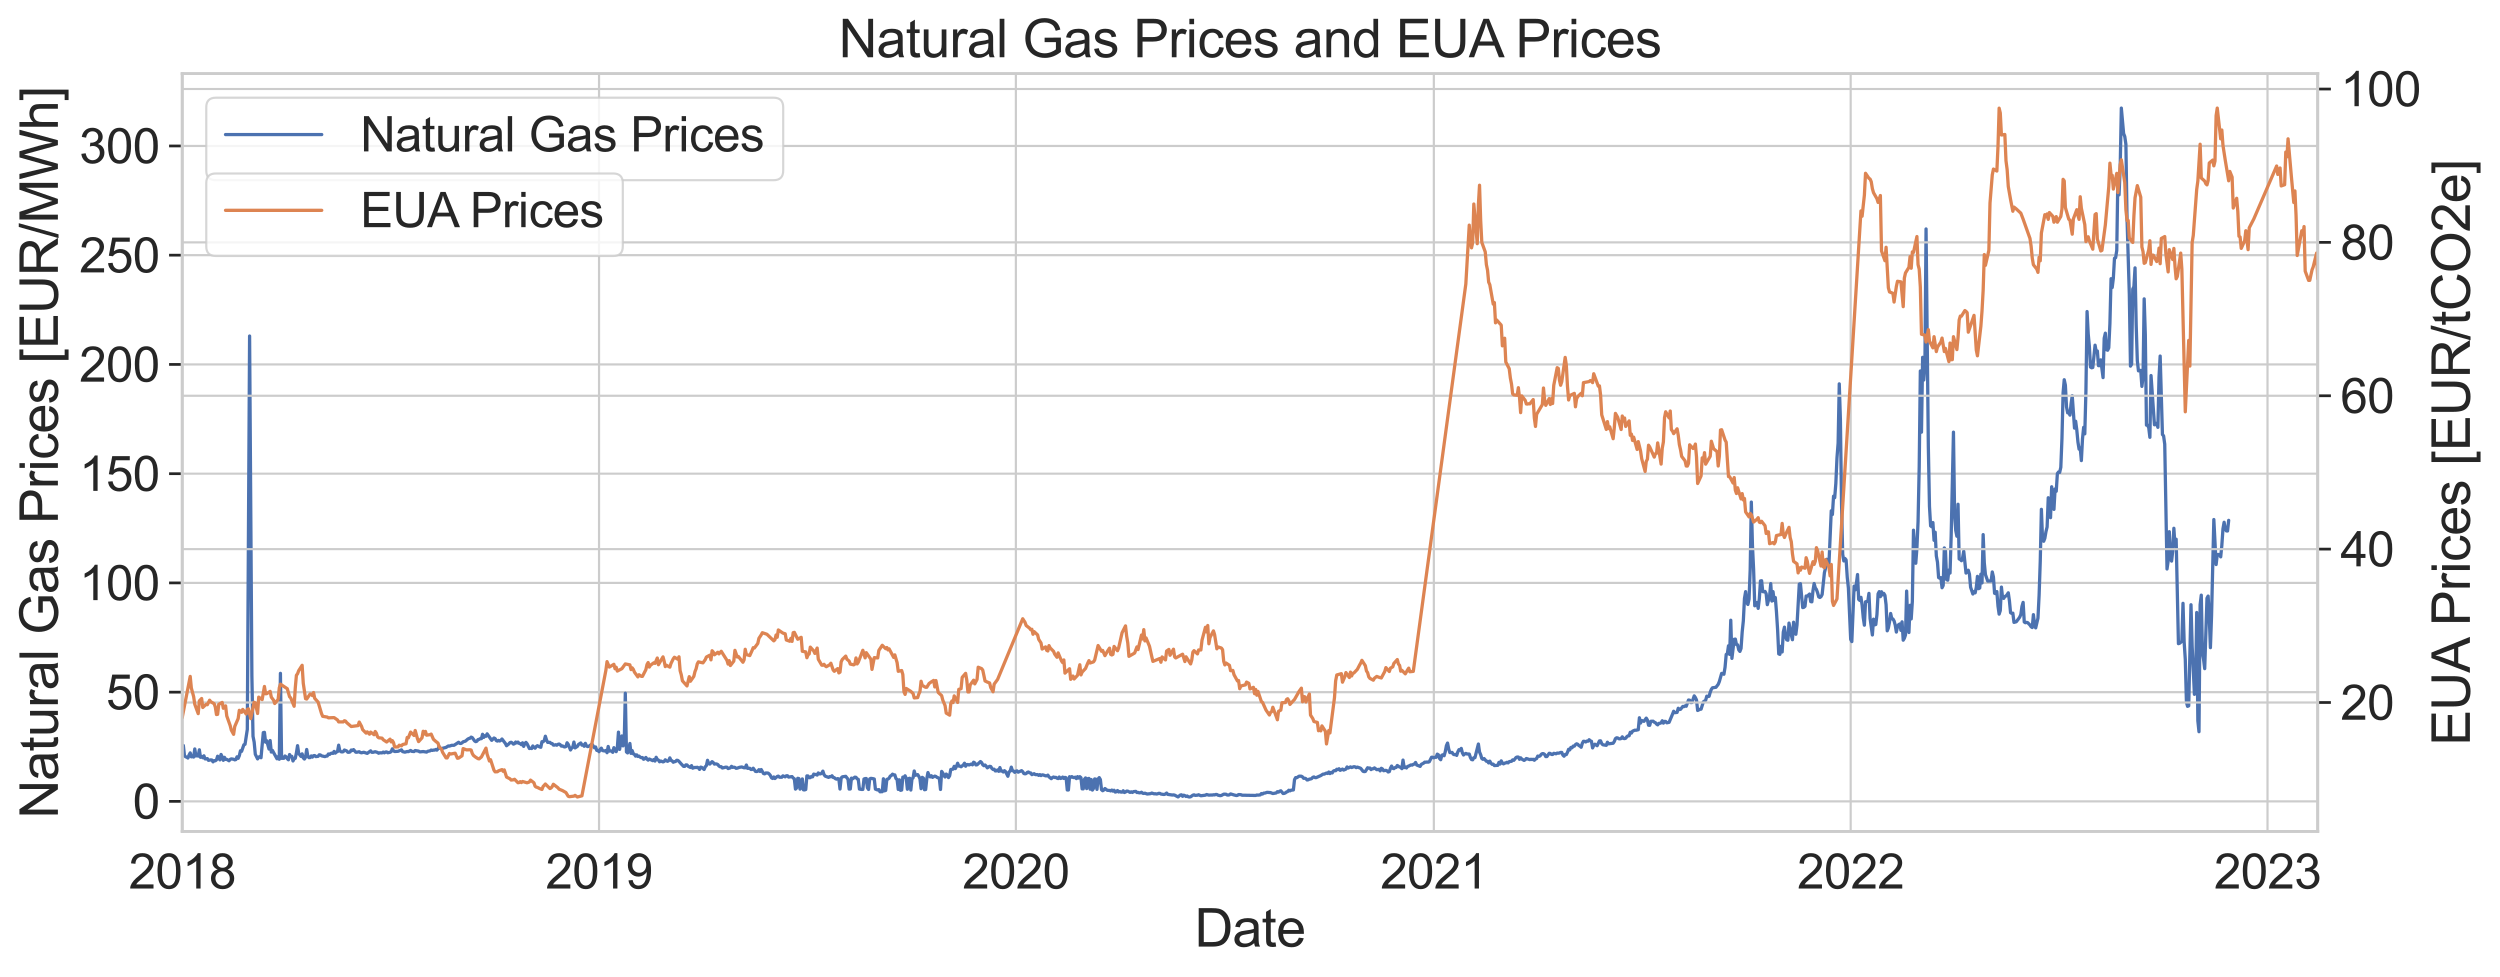 <?xml version="1.0" encoding="utf-8" standalone="no"?>
<!DOCTYPE svg PUBLIC "-//W3C//DTD SVG 1.1//EN"
  "http://www.w3.org/Graphics/SVG/1.1/DTD/svg11.dtd">
<svg xmlns:xlink="http://www.w3.org/1999/xlink" width="914.521pt" height="357.298pt" viewBox="0 0 914.521 357.298" xmlns="http://www.w3.org/2000/svg" version="1.1">
 <defs>
  <style type="text/css">*{stroke-linejoin: round; stroke-linecap: butt}</style>
 </defs>
 <g id="figure_1">
  <g id="patch_1">
   <path d="M 0 357.298 
L 914.521 357.298 
L 914.521 0 
L 0 0 
z
" style="fill: #ffffff"/>
  </g>
  <g id="axes_1">
   <g id="patch_2">
    <path d="M 66.655 304.143 
L 847.855 304.143 
L 847.855 26.943 
L 66.655 26.943 
z
" style="fill: #ffffff"/>
   </g>
   <g id="matplotlib.axis_1">
    <g id="xtick_1">
     <g id="line2d_1">
      <path d="M 66.655 304.143 
L 66.655 26.943 
" clip-path="url(#pe5f4209d4b)" style="fill: none; stroke: #cccccc; stroke-width: 0.8; stroke-linecap: round"/>
     </g>
     <g id="text_1">
      <!-- 2018 -->
      <g style="fill: #262626" transform="translate(47.08 325.041) scale(0.176 -0.176)">
       <defs>
        <path id="ArialMT-32" d="M 3222 541 
L 3222 0 
L 194 0 
Q 188 203 259 391 
Q 375 700 629 1000 
Q 884 1300 1366 1694 
Q 2113 2306 2375 2664 
Q 2638 3022 2638 3341 
Q 2638 3675 2398 3904 
Q 2159 4134 1775 4134 
Q 1369 4134 1125 3890 
Q 881 3647 878 3216 
L 300 3275 
Q 359 3922 746 4261 
Q 1134 4600 1788 4600 
Q 2447 4600 2831 4234 
Q 3216 3869 3216 3328 
Q 3216 3053 3103 2787 
Q 2991 2522 2730 2228 
Q 2469 1934 1863 1422 
Q 1356 997 1212 845 
Q 1069 694 975 541 
L 3222 541 
z
" transform="scale(0.016)"/>
        <path id="ArialMT-30" d="M 266 2259 
Q 266 3072 433 3567 
Q 600 4063 929 4331 
Q 1259 4600 1759 4600 
Q 2128 4600 2406 4451 
Q 2684 4303 2865 4023 
Q 3047 3744 3150 3342 
Q 3253 2941 3253 2259 
Q 3253 1453 3087 958 
Q 2922 463 2592 192 
Q 2263 -78 1759 -78 
Q 1097 -78 719 397 
Q 266 969 266 2259 
z
M 844 2259 
Q 844 1131 1108 757 
Q 1372 384 1759 384 
Q 2147 384 2411 759 
Q 2675 1134 2675 2259 
Q 2675 3391 2411 3762 
Q 2147 4134 1753 4134 
Q 1366 4134 1134 3806 
Q 844 3388 844 2259 
z
" transform="scale(0.016)"/>
        <path id="ArialMT-31" d="M 2384 0 
L 1822 0 
L 1822 3584 
Q 1619 3391 1289 3197 
Q 959 3003 697 2906 
L 697 3450 
Q 1169 3672 1522 3987 
Q 1875 4303 2022 4600 
L 2384 4600 
L 2384 0 
z
" transform="scale(0.016)"/>
        <path id="ArialMT-38" d="M 1131 2484 
Q 781 2613 612 2850 
Q 444 3088 444 3419 
Q 444 3919 803 4259 
Q 1163 4600 1759 4600 
Q 2359 4600 2725 4251 
Q 3091 3903 3091 3403 
Q 3091 3084 2923 2848 
Q 2756 2613 2416 2484 
Q 2838 2347 3058 2040 
Q 3278 1734 3278 1309 
Q 3278 722 2862 322 
Q 2447 -78 1769 -78 
Q 1091 -78 675 323 
Q 259 725 259 1325 
Q 259 1772 486 2073 
Q 713 2375 1131 2484 
z
M 1019 3438 
Q 1019 3113 1228 2906 
Q 1438 2700 1772 2700 
Q 2097 2700 2305 2904 
Q 2513 3109 2513 3406 
Q 2513 3716 2298 3927 
Q 2084 4138 1766 4138 
Q 1444 4138 1231 3931 
Q 1019 3725 1019 3438 
z
M 838 1322 
Q 838 1081 952 856 
Q 1066 631 1291 507 
Q 1516 384 1775 384 
Q 2178 384 2440 643 
Q 2703 903 2703 1303 
Q 2703 1709 2433 1975 
Q 2163 2241 1756 2241 
Q 1359 2241 1098 1978 
Q 838 1716 838 1322 
z
" transform="scale(0.016)"/>
       </defs>
       <use xlink:href="#ArialMT-32"/>
       <use xlink:href="#ArialMT-30" x="55.615"/>
       <use xlink:href="#ArialMT-31" x="111.23"/>
       <use xlink:href="#ArialMT-38" x="166.846"/>
      </g>
     </g>
    </g>
    <g id="xtick_2">
     <g id="line2d_2">
      <path d="M 219.135 304.143 
L 219.135 26.943 
" clip-path="url(#pe5f4209d4b)" style="fill: none; stroke: #cccccc; stroke-width: 0.8; stroke-linecap: round"/>
     </g>
     <g id="text_2">
      <!-- 2019 -->
      <g style="fill: #262626" transform="translate(199.56 325.041) scale(0.176 -0.176)">
       <defs>
        <path id="ArialMT-39" d="M 350 1059 
L 891 1109 
Q 959 728 1153 556 
Q 1347 384 1650 384 
Q 1909 384 2104 503 
Q 2300 622 2425 820 
Q 2550 1019 2634 1356 
Q 2719 1694 2719 2044 
Q 2719 2081 2716 2156 
Q 2547 1888 2255 1720 
Q 1963 1553 1622 1553 
Q 1053 1553 659 1965 
Q 266 2378 266 3053 
Q 266 3750 677 4175 
Q 1088 4600 1706 4600 
Q 2153 4600 2523 4359 
Q 2894 4119 3086 3673 
Q 3278 3228 3278 2384 
Q 3278 1506 3087 986 
Q 2897 466 2520 194 
Q 2144 -78 1638 -78 
Q 1100 -78 759 220 
Q 419 519 350 1059 
z
M 2653 3081 
Q 2653 3566 2395 3850 
Q 2138 4134 1775 4134 
Q 1400 4134 1122 3828 
Q 844 3522 844 3034 
Q 844 2597 1108 2323 
Q 1372 2050 1759 2050 
Q 2150 2050 2401 2323 
Q 2653 2597 2653 3081 
z
" transform="scale(0.016)"/>
       </defs>
       <use xlink:href="#ArialMT-32"/>
       <use xlink:href="#ArialMT-30" x="55.615"/>
       <use xlink:href="#ArialMT-31" x="111.23"/>
       <use xlink:href="#ArialMT-39" x="166.846"/>
      </g>
     </g>
    </g>
    <g id="xtick_3">
     <g id="line2d_3">
      <path d="M 371.615 304.143 
L 371.615 26.943 
" clip-path="url(#pe5f4209d4b)" style="fill: none; stroke: #cccccc; stroke-width: 0.8; stroke-linecap: round"/>
     </g>
     <g id="text_3">
      <!-- 2020 -->
      <g style="fill: #262626" transform="translate(352.041 325.041) scale(0.176 -0.176)">
       <use xlink:href="#ArialMT-32"/>
       <use xlink:href="#ArialMT-30" x="55.615"/>
       <use xlink:href="#ArialMT-32" x="111.23"/>
       <use xlink:href="#ArialMT-30" x="166.846"/>
      </g>
     </g>
    </g>
    <g id="xtick_4">
     <g id="line2d_4">
      <path d="M 524.513 304.143 
L 524.513 26.943 
" clip-path="url(#pe5f4209d4b)" style="fill: none; stroke: #cccccc; stroke-width: 0.8; stroke-linecap: round"/>
     </g>
     <g id="text_4">
      <!-- 2021 -->
      <g style="fill: #262626" transform="translate(504.939 325.041) scale(0.176 -0.176)">
       <use xlink:href="#ArialMT-32"/>
       <use xlink:href="#ArialMT-30" x="55.615"/>
       <use xlink:href="#ArialMT-32" x="111.23"/>
       <use xlink:href="#ArialMT-31" x="166.846"/>
      </g>
     </g>
    </g>
    <g id="xtick_5">
     <g id="line2d_5">
      <path d="M 676.993 304.143 
L 676.993 26.943 
" clip-path="url(#pe5f4209d4b)" style="fill: none; stroke: #cccccc; stroke-width: 0.8; stroke-linecap: round"/>
     </g>
     <g id="text_5">
      <!-- 2022 -->
      <g style="fill: #262626" transform="translate(657.419 325.041) scale(0.176 -0.176)">
       <use xlink:href="#ArialMT-32"/>
       <use xlink:href="#ArialMT-30" x="55.615"/>
       <use xlink:href="#ArialMT-32" x="111.23"/>
       <use xlink:href="#ArialMT-32" x="166.846"/>
      </g>
     </g>
    </g>
    <g id="xtick_6">
     <g id="line2d_6">
      <path d="M 829.474 304.143 
L 829.474 26.943 
" clip-path="url(#pe5f4209d4b)" style="fill: none; stroke: #cccccc; stroke-width: 0.8; stroke-linecap: round"/>
     </g>
     <g id="text_6">
      <!-- 2023 -->
      <g style="fill: #262626" transform="translate(809.899 325.041) scale(0.176 -0.176)">
       <defs>
        <path id="ArialMT-33" d="M 269 1209 
L 831 1284 
Q 928 806 1161 595 
Q 1394 384 1728 384 
Q 2125 384 2398 659 
Q 2672 934 2672 1341 
Q 2672 1728 2419 1979 
Q 2166 2231 1775 2231 
Q 1616 2231 1378 2169 
L 1441 2663 
Q 1497 2656 1531 2656 
Q 1891 2656 2178 2843 
Q 2466 3031 2466 3422 
Q 2466 3731 2256 3934 
Q 2047 4138 1716 4138 
Q 1388 4138 1169 3931 
Q 950 3725 888 3313 
L 325 3413 
Q 428 3978 793 4289 
Q 1159 4600 1703 4600 
Q 2078 4600 2393 4439 
Q 2709 4278 2876 4000 
Q 3044 3722 3044 3409 
Q 3044 3113 2884 2869 
Q 2725 2625 2413 2481 
Q 2819 2388 3044 2092 
Q 3269 1797 3269 1353 
Q 3269 753 2831 336 
Q 2394 -81 1725 -81 
Q 1122 -81 723 278 
Q 325 638 269 1209 
z
" transform="scale(0.016)"/>
       </defs>
       <use xlink:href="#ArialMT-32"/>
       <use xlink:href="#ArialMT-30" x="55.615"/>
       <use xlink:href="#ArialMT-32" x="111.23"/>
       <use xlink:href="#ArialMT-33" x="166.846"/>
      </g>
     </g>
    </g>
    <g id="xtick_7">
     <g id="line2d_7">
      <path d="M 847.855 304.143 
L 847.855 26.943 
" clip-path="url(#pe5f4209d4b)" style="fill: none; stroke: #cccccc; stroke-width: 0.8; stroke-linecap: round"/>
     </g>
    </g>
    <g id="xtick_8"/>
    <g id="xtick_9"/>
    <g id="xtick_10"/>
    <g id="xtick_11"/>
    <g id="xtick_12"/>
    <g id="xtick_13"/>
    <g id="xtick_14"/>
    <g id="xtick_15"/>
    <g id="xtick_16"/>
    <g id="xtick_17"/>
    <g id="xtick_18"/>
    <g id="xtick_19"/>
    <g id="xtick_20"/>
    <g id="xtick_21"/>
    <g id="xtick_22"/>
    <g id="text_7">
     <!-- Date -->
     <g style="fill: #262626" transform="translate(436.978 346.282) scale(0.192 -0.192)">
      <defs>
       <path id="ArialMT-44" d="M 494 0 
L 494 4581 
L 2072 4581 
Q 2606 4581 2888 4516 
Q 3281 4425 3559 4188 
Q 3922 3881 4101 3404 
Q 4281 2928 4281 2316 
Q 4281 1794 4159 1391 
Q 4038 988 3847 723 
Q 3656 459 3429 307 
Q 3203 156 2883 78 
Q 2563 0 2147 0 
L 494 0 
z
M 1100 541 
L 2078 541 
Q 2531 541 2789 625 
Q 3047 709 3200 863 
Q 3416 1078 3536 1442 
Q 3656 1806 3656 2325 
Q 3656 3044 3420 3430 
Q 3184 3816 2847 3947 
Q 2603 4041 2063 4041 
L 1100 4041 
L 1100 541 
z
" transform="scale(0.016)"/>
       <path id="ArialMT-61" d="M 2588 409 
Q 2275 144 1986 34 
Q 1697 -75 1366 -75 
Q 819 -75 525 192 
Q 231 459 231 875 
Q 231 1119 342 1320 
Q 453 1522 633 1644 
Q 813 1766 1038 1828 
Q 1203 1872 1538 1913 
Q 2219 1994 2541 2106 
Q 2544 2222 2544 2253 
Q 2544 2597 2384 2738 
Q 2169 2928 1744 2928 
Q 1347 2928 1158 2789 
Q 969 2650 878 2297 
L 328 2372 
Q 403 2725 575 2942 
Q 747 3159 1072 3276 
Q 1397 3394 1825 3394 
Q 2250 3394 2515 3294 
Q 2781 3194 2906 3042 
Q 3031 2891 3081 2659 
Q 3109 2516 3109 2141 
L 3109 1391 
Q 3109 606 3145 398 
Q 3181 191 3288 0 
L 2700 0 
Q 2613 175 2588 409 
z
M 2541 1666 
Q 2234 1541 1622 1453 
Q 1275 1403 1131 1340 
Q 988 1278 909 1158 
Q 831 1038 831 891 
Q 831 666 1001 516 
Q 1172 366 1500 366 
Q 1825 366 2078 508 
Q 2331 650 2450 897 
Q 2541 1088 2541 1459 
L 2541 1666 
z
" transform="scale(0.016)"/>
       <path id="ArialMT-74" d="M 1650 503 
L 1731 6 
Q 1494 -44 1306 -44 
Q 1000 -44 831 53 
Q 663 150 594 308 
Q 525 466 525 972 
L 525 2881 
L 113 2881 
L 113 3319 
L 525 3319 
L 525 4141 
L 1084 4478 
L 1084 3319 
L 1650 3319 
L 1650 2881 
L 1084 2881 
L 1084 941 
Q 1084 700 1114 631 
Q 1144 563 1211 522 
Q 1278 481 1403 481 
Q 1497 481 1650 503 
z
" transform="scale(0.016)"/>
       <path id="ArialMT-65" d="M 2694 1069 
L 3275 997 
Q 3138 488 2766 206 
Q 2394 -75 1816 -75 
Q 1088 -75 661 373 
Q 234 822 234 1631 
Q 234 2469 665 2931 
Q 1097 3394 1784 3394 
Q 2450 3394 2872 2941 
Q 3294 2488 3294 1666 
Q 3294 1616 3291 1516 
L 816 1516 
Q 847 969 1125 678 
Q 1403 388 1819 388 
Q 2128 388 2347 550 
Q 2566 713 2694 1069 
z
M 847 1978 
L 2700 1978 
Q 2663 2397 2488 2606 
Q 2219 2931 1791 2931 
Q 1403 2931 1139 2672 
Q 875 2413 847 1978 
z
" transform="scale(0.016)"/>
      </defs>
      <use xlink:href="#ArialMT-44"/>
      <use xlink:href="#ArialMT-61" x="72.217"/>
      <use xlink:href="#ArialMT-74" x="127.832"/>
      <use xlink:href="#ArialMT-65" x="155.615"/>
     </g>
    </g>
   </g>
   <g id="matplotlib.axis_2">
    <g id="ytick_1">
     <g id="line2d_8">
      <path d="M 66.655 293.155 
L 847.855 293.155 
" clip-path="url(#pe5f4209d4b)" style="fill: none; stroke: #cccccc; stroke-width: 0.8; stroke-linecap: round"/>
     </g>
     <g id="line2d_9">
      <defs>
       <path id="mb152faff83" d="M 0 0 
L -4.8 0 
" style="stroke: #262626"/>
      </defs>
      <g>
       <use xlink:href="#mb152faff83" x="66.655" y="293.155" style="fill: #262626; stroke: #262626"/>
      </g>
     </g>
     <g id="text_8">
      <!-- 0 -->
      <g style="fill: #262626" transform="translate(48.568 299.454) scale(0.176 -0.176)">
       <use xlink:href="#ArialMT-30"/>
      </g>
     </g>
    </g>
    <g id="ytick_2">
     <g id="line2d_10">
      <path d="M 66.655 253.194 
L 847.855 253.194 
" clip-path="url(#pe5f4209d4b)" style="fill: none; stroke: #cccccc; stroke-width: 0.8; stroke-linecap: round"/>
     </g>
     <g id="line2d_11">
      <g>
       <use xlink:href="#mb152faff83" x="66.655" y="253.194" style="fill: #262626; stroke: #262626"/>
      </g>
     </g>
     <g id="text_9">
      <!-- 50 -->
      <g style="fill: #262626" transform="translate(38.78 259.493) scale(0.176 -0.176)">
       <defs>
        <path id="ArialMT-35" d="M 266 1200 
L 856 1250 
Q 922 819 1161 601 
Q 1400 384 1738 384 
Q 2144 384 2425 690 
Q 2706 997 2706 1503 
Q 2706 1984 2436 2262 
Q 2166 2541 1728 2541 
Q 1456 2541 1237 2417 
Q 1019 2294 894 2097 
L 366 2166 
L 809 4519 
L 3088 4519 
L 3088 3981 
L 1259 3981 
L 1013 2750 
Q 1425 3038 1878 3038 
Q 2478 3038 2890 2622 
Q 3303 2206 3303 1553 
Q 3303 931 2941 478 
Q 2500 -78 1738 -78 
Q 1113 -78 717 272 
Q 322 622 266 1200 
z
" transform="scale(0.016)"/>
       </defs>
       <use xlink:href="#ArialMT-35"/>
       <use xlink:href="#ArialMT-30" x="55.615"/>
      </g>
     </g>
    </g>
    <g id="ytick_3">
     <g id="line2d_12">
      <path d="M 66.655 213.233 
L 847.855 213.233 
" clip-path="url(#pe5f4209d4b)" style="fill: none; stroke: #cccccc; stroke-width: 0.8; stroke-linecap: round"/>
     </g>
     <g id="line2d_13">
      <g>
       <use xlink:href="#mb152faff83" x="66.655" y="213.233" style="fill: #262626; stroke: #262626"/>
      </g>
     </g>
     <g id="text_10">
      <!-- 100 -->
      <g style="fill: #262626" transform="translate(28.993 219.532) scale(0.176 -0.176)">
       <use xlink:href="#ArialMT-31"/>
       <use xlink:href="#ArialMT-30" x="55.615"/>
       <use xlink:href="#ArialMT-30" x="111.23"/>
      </g>
     </g>
    </g>
    <g id="ytick_4">
     <g id="line2d_14">
      <path d="M 66.655 173.272 
L 847.855 173.272 
" clip-path="url(#pe5f4209d4b)" style="fill: none; stroke: #cccccc; stroke-width: 0.8; stroke-linecap: round"/>
     </g>
     <g id="line2d_15">
      <g>
       <use xlink:href="#mb152faff83" x="66.655" y="173.272" style="fill: #262626; stroke: #262626"/>
      </g>
     </g>
     <g id="text_11">
      <!-- 150 -->
      <g style="fill: #262626" transform="translate(28.993 179.571) scale(0.176 -0.176)">
       <use xlink:href="#ArialMT-31"/>
       <use xlink:href="#ArialMT-35" x="55.615"/>
       <use xlink:href="#ArialMT-30" x="111.23"/>
      </g>
     </g>
    </g>
    <g id="ytick_5">
     <g id="line2d_16">
      <path d="M 66.655 133.311 
L 847.855 133.311 
" clip-path="url(#pe5f4209d4b)" style="fill: none; stroke: #cccccc; stroke-width: 0.8; stroke-linecap: round"/>
     </g>
     <g id="line2d_17">
      <g>
       <use xlink:href="#mb152faff83" x="66.655" y="133.311" style="fill: #262626; stroke: #262626"/>
      </g>
     </g>
     <g id="text_12">
      <!-- 200 -->
      <g style="fill: #262626" transform="translate(28.993 139.61) scale(0.176 -0.176)">
       <use xlink:href="#ArialMT-32"/>
       <use xlink:href="#ArialMT-30" x="55.615"/>
       <use xlink:href="#ArialMT-30" x="111.23"/>
      </g>
     </g>
    </g>
    <g id="ytick_6">
     <g id="line2d_18">
      <path d="M 66.655 93.35 
L 847.855 93.35 
" clip-path="url(#pe5f4209d4b)" style="fill: none; stroke: #cccccc; stroke-width: 0.8; stroke-linecap: round"/>
     </g>
     <g id="line2d_19">
      <g>
       <use xlink:href="#mb152faff83" x="66.655" y="93.35" style="fill: #262626; stroke: #262626"/>
      </g>
     </g>
     <g id="text_13">
      <!-- 250 -->
      <g style="fill: #262626" transform="translate(28.993 99.649) scale(0.176 -0.176)">
       <use xlink:href="#ArialMT-32"/>
       <use xlink:href="#ArialMT-35" x="55.615"/>
       <use xlink:href="#ArialMT-30" x="111.23"/>
      </g>
     </g>
    </g>
    <g id="ytick_7">
     <g id="line2d_20">
      <path d="M 66.655 53.389 
L 847.855 53.389 
" clip-path="url(#pe5f4209d4b)" style="fill: none; stroke: #cccccc; stroke-width: 0.8; stroke-linecap: round"/>
     </g>
     <g id="line2d_21">
      <g>
       <use xlink:href="#mb152faff83" x="66.655" y="53.389" style="fill: #262626; stroke: #262626"/>
      </g>
     </g>
     <g id="text_14">
      <!-- 300 -->
      <g style="fill: #262626" transform="translate(28.993 59.688) scale(0.176 -0.176)">
       <use xlink:href="#ArialMT-33"/>
       <use xlink:href="#ArialMT-30" x="55.615"/>
       <use xlink:href="#ArialMT-30" x="111.23"/>
      </g>
     </g>
    </g>
    <g id="text_15">
     <!-- Natural Gas Prices [EUR/MWh] -->
     <g style="fill: #262626" transform="translate(21.177 299.433) rotate(-90) scale(0.192 -0.192)">
      <defs>
       <path id="ArialMT-4e" d="M 488 0 
L 488 4581 
L 1109 4581 
L 3516 984 
L 3516 4581 
L 4097 4581 
L 4097 0 
L 3475 0 
L 1069 3600 
L 1069 0 
L 488 0 
z
" transform="scale(0.016)"/>
       <path id="ArialMT-75" d="M 2597 0 
L 2597 488 
Q 2209 -75 1544 -75 
Q 1250 -75 995 37 
Q 741 150 617 320 
Q 494 491 444 738 
Q 409 903 409 1263 
L 409 3319 
L 972 3319 
L 972 1478 
Q 972 1038 1006 884 
Q 1059 663 1231 536 
Q 1403 409 1656 409 
Q 1909 409 2131 539 
Q 2353 669 2445 892 
Q 2538 1116 2538 1541 
L 2538 3319 
L 3100 3319 
L 3100 0 
L 2597 0 
z
" transform="scale(0.016)"/>
       <path id="ArialMT-72" d="M 416 0 
L 416 3319 
L 922 3319 
L 922 2816 
Q 1116 3169 1280 3281 
Q 1444 3394 1641 3394 
Q 1925 3394 2219 3213 
L 2025 2691 
Q 1819 2813 1613 2813 
Q 1428 2813 1281 2702 
Q 1134 2591 1072 2394 
Q 978 2094 978 1738 
L 978 0 
L 416 0 
z
" transform="scale(0.016)"/>
       <path id="ArialMT-6c" d="M 409 0 
L 409 4581 
L 972 4581 
L 972 0 
L 409 0 
z
" transform="scale(0.016)"/>
       <path id="ArialMT-20" transform="scale(0.016)"/>
       <path id="ArialMT-47" d="M 2638 1797 
L 2638 2334 
L 4578 2338 
L 4578 638 
Q 4131 281 3656 101 
Q 3181 -78 2681 -78 
Q 2006 -78 1454 211 
Q 903 500 622 1047 
Q 341 1594 341 2269 
Q 341 2938 620 3517 
Q 900 4097 1425 4378 
Q 1950 4659 2634 4659 
Q 3131 4659 3532 4498 
Q 3934 4338 4162 4050 
Q 4391 3763 4509 3300 
L 3963 3150 
Q 3859 3500 3706 3700 
Q 3553 3900 3268 4020 
Q 2984 4141 2638 4141 
Q 2222 4141 1919 4014 
Q 1616 3888 1430 3681 
Q 1244 3475 1141 3228 
Q 966 2803 966 2306 
Q 966 1694 1177 1281 
Q 1388 869 1791 669 
Q 2194 469 2647 469 
Q 3041 469 3416 620 
Q 3791 772 3984 944 
L 3984 1797 
L 2638 1797 
z
" transform="scale(0.016)"/>
       <path id="ArialMT-73" d="M 197 991 
L 753 1078 
Q 800 744 1014 566 
Q 1228 388 1613 388 
Q 2000 388 2187 545 
Q 2375 703 2375 916 
Q 2375 1106 2209 1216 
Q 2094 1291 1634 1406 
Q 1016 1563 777 1677 
Q 538 1791 414 1992 
Q 291 2194 291 2438 
Q 291 2659 392 2848 
Q 494 3038 669 3163 
Q 800 3259 1026 3326 
Q 1253 3394 1513 3394 
Q 1903 3394 2198 3281 
Q 2494 3169 2634 2976 
Q 2775 2784 2828 2463 
L 2278 2388 
Q 2241 2644 2061 2787 
Q 1881 2931 1553 2931 
Q 1166 2931 1000 2803 
Q 834 2675 834 2503 
Q 834 2394 903 2306 
Q 972 2216 1119 2156 
Q 1203 2125 1616 2013 
Q 2213 1853 2448 1751 
Q 2684 1650 2818 1456 
Q 2953 1263 2953 975 
Q 2953 694 2789 445 
Q 2625 197 2315 61 
Q 2006 -75 1616 -75 
Q 969 -75 630 194 
Q 291 463 197 991 
z
" transform="scale(0.016)"/>
       <path id="ArialMT-50" d="M 494 0 
L 494 4581 
L 2222 4581 
Q 2678 4581 2919 4538 
Q 3256 4481 3484 4323 
Q 3713 4166 3852 3881 
Q 3991 3597 3991 3256 
Q 3991 2672 3619 2267 
Q 3247 1863 2275 1863 
L 1100 1863 
L 1100 0 
L 494 0 
z
M 1100 2403 
L 2284 2403 
Q 2872 2403 3119 2622 
Q 3366 2841 3366 3238 
Q 3366 3525 3220 3729 
Q 3075 3934 2838 4000 
Q 2684 4041 2272 4041 
L 1100 4041 
L 1100 2403 
z
" transform="scale(0.016)"/>
       <path id="ArialMT-69" d="M 425 3934 
L 425 4581 
L 988 4581 
L 988 3934 
L 425 3934 
z
M 425 0 
L 425 3319 
L 988 3319 
L 988 0 
L 425 0 
z
" transform="scale(0.016)"/>
       <path id="ArialMT-63" d="M 2588 1216 
L 3141 1144 
Q 3050 572 2676 248 
Q 2303 -75 1759 -75 
Q 1078 -75 664 370 
Q 250 816 250 1647 
Q 250 2184 428 2587 
Q 606 2991 970 3192 
Q 1334 3394 1763 3394 
Q 2303 3394 2647 3120 
Q 2991 2847 3088 2344 
L 2541 2259 
Q 2463 2594 2264 2762 
Q 2066 2931 1784 2931 
Q 1359 2931 1093 2626 
Q 828 2322 828 1663 
Q 828 994 1084 691 
Q 1341 388 1753 388 
Q 2084 388 2306 591 
Q 2528 794 2588 1216 
z
" transform="scale(0.016)"/>
       <path id="ArialMT-5b" d="M 434 -1272 
L 434 4581 
L 1675 4581 
L 1675 4116 
L 997 4116 
L 997 -806 
L 1675 -806 
L 1675 -1272 
L 434 -1272 
z
" transform="scale(0.016)"/>
       <path id="ArialMT-45" d="M 506 0 
L 506 4581 
L 3819 4581 
L 3819 4041 
L 1113 4041 
L 1113 2638 
L 3647 2638 
L 3647 2100 
L 1113 2100 
L 1113 541 
L 3925 541 
L 3925 0 
L 506 0 
z
" transform="scale(0.016)"/>
       <path id="ArialMT-55" d="M 3500 4581 
L 4106 4581 
L 4106 1934 
Q 4106 1244 3950 837 
Q 3794 431 3386 176 
Q 2978 -78 2316 -78 
Q 1672 -78 1262 144 
Q 853 366 678 786 
Q 503 1206 503 1934 
L 503 4581 
L 1109 4581 
L 1109 1938 
Q 1109 1341 1220 1058 
Q 1331 775 1601 622 
Q 1872 469 2263 469 
Q 2931 469 3215 772 
Q 3500 1075 3500 1938 
L 3500 4581 
z
" transform="scale(0.016)"/>
       <path id="ArialMT-52" d="M 503 0 
L 503 4581 
L 2534 4581 
Q 3147 4581 3465 4457 
Q 3784 4334 3975 4021 
Q 4166 3709 4166 3331 
Q 4166 2844 3850 2509 
Q 3534 2175 2875 2084 
Q 3116 1969 3241 1856 
Q 3506 1613 3744 1247 
L 4541 0 
L 3778 0 
L 3172 953 
Q 2906 1366 2734 1584 
Q 2563 1803 2427 1890 
Q 2291 1978 2150 2013 
Q 2047 2034 1813 2034 
L 1109 2034 
L 1109 0 
L 503 0 
z
M 1109 2559 
L 2413 2559 
Q 2828 2559 3062 2645 
Q 3297 2731 3419 2920 
Q 3541 3109 3541 3331 
Q 3541 3656 3305 3865 
Q 3069 4075 2559 4075 
L 1109 4075 
L 1109 2559 
z
" transform="scale(0.016)"/>
       <path id="ArialMT-2f" d="M 0 -78 
L 1328 4659 
L 1778 4659 
L 453 -78 
L 0 -78 
z
" transform="scale(0.016)"/>
       <path id="ArialMT-4d" d="M 475 0 
L 475 4581 
L 1388 4581 
L 2472 1338 
Q 2622 884 2691 659 
Q 2769 909 2934 1394 
L 4031 4581 
L 4847 4581 
L 4847 0 
L 4263 0 
L 4263 3834 
L 2931 0 
L 2384 0 
L 1059 3900 
L 1059 0 
L 475 0 
z
" transform="scale(0.016)"/>
       <path id="ArialMT-57" d="M 1294 0 
L 78 4581 
L 700 4581 
L 1397 1578 
Q 1509 1106 1591 641 
Q 1766 1375 1797 1488 
L 2669 4581 
L 3400 4581 
L 4056 2263 
Q 4303 1400 4413 641 
Q 4500 1075 4641 1638 
L 5359 4581 
L 5969 4581 
L 4713 0 
L 4128 0 
L 3163 3491 
Q 3041 3928 3019 4028 
Q 2947 3713 2884 3491 
L 1913 0 
L 1294 0 
z
" transform="scale(0.016)"/>
       <path id="ArialMT-68" d="M 422 0 
L 422 4581 
L 984 4581 
L 984 2938 
Q 1378 3394 1978 3394 
Q 2347 3394 2619 3248 
Q 2891 3103 3008 2847 
Q 3125 2591 3125 2103 
L 3125 0 
L 2563 0 
L 2563 2103 
Q 2563 2525 2380 2717 
Q 2197 2909 1863 2909 
Q 1613 2909 1392 2779 
Q 1172 2650 1078 2428 
Q 984 2206 984 1816 
L 984 0 
L 422 0 
z
" transform="scale(0.016)"/>
       <path id="ArialMT-5d" d="M 1363 -1272 
L 122 -1272 
L 122 -806 
L 800 -806 
L 800 4116 
L 122 4116 
L 122 4581 
L 1363 4581 
L 1363 -1272 
z
" transform="scale(0.016)"/>
      </defs>
      <use xlink:href="#ArialMT-4e"/>
      <use xlink:href="#ArialMT-61" x="72.217"/>
      <use xlink:href="#ArialMT-74" x="127.832"/>
      <use xlink:href="#ArialMT-75" x="155.615"/>
      <use xlink:href="#ArialMT-72" x="211.23"/>
      <use xlink:href="#ArialMT-61" x="244.531"/>
      <use xlink:href="#ArialMT-6c" x="300.146"/>
      <use xlink:href="#ArialMT-20" x="322.363"/>
      <use xlink:href="#ArialMT-47" x="350.146"/>
      <use xlink:href="#ArialMT-61" x="427.93"/>
      <use xlink:href="#ArialMT-73" x="483.545"/>
      <use xlink:href="#ArialMT-20" x="533.545"/>
      <use xlink:href="#ArialMT-50" x="561.328"/>
      <use xlink:href="#ArialMT-72" x="628.027"/>
      <use xlink:href="#ArialMT-69" x="661.328"/>
      <use xlink:href="#ArialMT-63" x="683.545"/>
      <use xlink:href="#ArialMT-65" x="733.545"/>
      <use xlink:href="#ArialMT-73" x="789.16"/>
      <use xlink:href="#ArialMT-20" x="839.16"/>
      <use xlink:href="#ArialMT-5b" x="866.943"/>
      <use xlink:href="#ArialMT-45" x="894.727"/>
      <use xlink:href="#ArialMT-55" x="961.426"/>
      <use xlink:href="#ArialMT-52" x="1033.643"/>
      <use xlink:href="#ArialMT-2f" x="1105.859"/>
      <use xlink:href="#ArialMT-4d" x="1133.643"/>
      <use xlink:href="#ArialMT-57" x="1216.943"/>
      <use xlink:href="#ArialMT-68" x="1311.328"/>
      <use xlink:href="#ArialMT-5d" x="1366.943"/>
     </g>
    </g>
   </g>
   <g id="line2d_22">
    <path d="M 66.655 276.371 
L 67.073 272.716 
L 67.49 276.481 
L 67.908 276.841 
L 68.326 276.991 
L 68.744 277.29 
L 69.161 276.192 
L 69.579 275.412 
L 69.997 276.851 
L 70.415 276.761 
L 70.832 276.941 
L 71.25 273.984 
L 71.668 276.544 
L 72.086 276.322 
L 72.503 276.591 
L 72.921 274.288 
L 73.339 277.031 
L 73.757 276.731 
L 74.174 277.171 
L 74.592 276.481 
L 75.01 277.6 
L 75.428 277.62 
L 75.845 277.49 
L 76.263 278.14 
L 77.099 277.973 
L 77.516 278.03 
L 77.934 278.69 
L 78.352 278.244 
L 78.77 278.292 
L 79.187 277.98 
L 79.605 276.631 
L 80.023 277.171 
L 80.441 277.97 
L 80.858 275.987 
L 81.276 276.881 
L 81.694 278.13 
L 82.112 277.045 
L 82.529 277.8 
L 82.947 277.78 
L 83.783 278.289 
L 84.2 277.79 
L 84.618 277.61 
L 85.454 277.74 
L 85.871 277.96 
L 86.289 277.85 
L 86.707 276.851 
L 87.125 277.41 
L 87.542 276.431 
L 87.96 274.643 
L 88.378 274.843 
L 89.213 272.435 
L 89.631 272.275 
L 90.467 266.831 
L 91.302 122.921 
L 92.138 247.2 
L 92.555 269.347 
L 92.973 271.459 
L 93.391 275.912 
L 94.227 277.61 
L 94.644 276.951 
L 95.062 276.781 
L 95.48 277.184 
L 96.315 268 
L 96.733 267.9 
L 97.151 271.506 
L 97.569 270.977 
L 98.404 274 
L 98.822 270.897 
L 99.24 275.109 
L 99.657 274.517 
L 101.328 277.565 
L 101.746 276.771 
L 102.164 277.744 
L 102.582 246.321 
L 102.999 277.4 
L 103.835 277.384 
L 104.253 276.551 
L 104.67 276.863 
L 105.088 277.528 
L 105.506 277.936 
L 105.924 276.009 
L 106.341 276.703 
L 106.759 276.691 
L 107.177 278.365 
L 107.595 277.579 
L 108.012 277.388 
L 108.43 275.432 
L 108.848 272.775 
L 109.266 275.598 
L 110.101 276.692 
L 110.519 275.77 
L 110.937 277.252 
L 111.354 277.662 
L 111.772 276.997 
L 112.19 274.173 
L 112.608 276.651 
L 113.025 277.162 
L 113.443 277.126 
L 113.861 276.531 
L 114.279 276.957 
L 114.696 276.446 
L 115.114 276.396 
L 115.532 276.772 
L 116.367 276.665 
L 116.785 276.112 
L 117.203 276.164 
L 117.621 276.496 
L 118.874 276.781 
L 119.292 276.592 
L 119.71 276.551 
L 120.127 275.816 
L 120.545 275.995 
L 120.963 275.629 
L 121.381 275.502 
L 121.798 275.595 
L 122.216 274.882 
L 122.634 275.504 
L 123.052 275.097 
L 123.469 274.93 
L 123.887 272.595 
L 124.305 274.614 
L 124.723 274.99 
L 125.14 275.066 
L 125.558 274.975 
L 125.976 274.365 
L 126.811 274.689 
L 127.229 275.173 
L 127.647 275.192 
L 128.065 275.06 
L 128.482 274.374 
L 128.9 274.536 
L 129.318 274.206 
L 130.153 275.166 
L 130.571 275.162 
L 131.407 274.99 
L 131.824 275.277 
L 132.242 275.375 
L 133.078 275.185 
L 134.331 275.591 
L 135.584 274.663 
L 136.002 275.189 
L 136.42 275.209 
L 137.255 274.984 
L 138.091 275.248 
L 138.508 275.538 
L 138.926 275.369 
L 139.762 275.416 
L 140.179 275.128 
L 140.597 275.394 
L 141.015 275.107 
L 141.433 275.068 
L 141.85 275.366 
L 142.686 275.19 
L 143.104 274.947 
L 143.521 273.934 
L 143.939 274.629 
L 144.357 274.917 
L 145.61 274.83 
L 146.864 274.302 
L 147.281 274.945 
L 148.117 275.152 
L 148.952 274.905 
L 149.37 274.973 
L 150.206 274.529 
L 150.623 274.848 
L 151.459 274.923 
L 151.877 274.564 
L 153.13 274.764 
L 153.548 275.048 
L 154.801 274.923 
L 156.054 275.119 
L 156.472 274.832 
L 157.307 274.671 
L 157.725 274.373 
L 158.143 274.518 
L 158.561 274.384 
L 158.978 274.402 
L 159.396 274.176 
L 159.814 274.399 
L 160.232 273.911 
L 160.649 273.107 
L 161.067 273.782 
L 161.485 273.827 
L 163.156 273.412 
L 163.991 272.875 
L 164.409 272.924 
L 165.245 272.641 
L 166.08 272.639 
L 166.916 272.095 
L 167.751 271.528 
L 168.169 271.916 
L 168.587 271.976 
L 169.004 271.745 
L 169.422 271.351 
L 170.258 271.118 
L 171.093 270.389 
L 171.511 270.149 
L 171.929 270.07 
L 172.347 269.648 
L 172.764 269.831 
L 173.6 271.023 
L 174.018 271.3 
L 174.435 271.149 
L 174.853 270.562 
L 175.271 270.467 
L 175.689 270.187 
L 176.106 270.201 
L 176.524 268.607 
L 176.942 269.747 
L 177.36 269.131 
L 177.777 269.34 
L 178.195 268.446 
L 179.866 270.822 
L 180.702 269.98 
L 181.119 270.177 
L 181.537 270.913 
L 181.955 271.093 
L 182.373 270.848 
L 182.79 271.061 
L 183.208 270.832 
L 183.626 270.337 
L 184.879 271.969 
L 185.297 272.792 
L 186.132 272.133 
L 186.55 271.662 
L 186.968 271.525 
L 187.386 271.776 
L 187.803 272.196 
L 188.221 272.066 
L 188.639 271.443 
L 189.057 271.773 
L 189.474 271.465 
L 189.892 271.936 
L 190.31 272.036 
L 190.728 272.415 
L 191.145 271.726 
L 191.563 273.029 
L 191.981 271.99 
L 192.399 271.576 
L 192.816 272.086 
L 193.652 273.809 
L 194.07 273.718 
L 194.487 273.818 
L 194.905 272.885 
L 195.323 273.409 
L 195.741 273.69 
L 196.158 273.085 
L 196.576 272.785 
L 197.412 273.234 
L 197.83 273.361 
L 198.247 271.327 
L 198.665 271.346 
L 199.083 270.937 
L 199.501 269.318 
L 199.918 270.677 
L 200.336 271.568 
L 201.172 271.556 
L 201.589 271.971 
L 202.007 272.006 
L 202.425 272.551 
L 202.843 272.551 
L 203.26 272.418 
L 203.678 272.605 
L 204.096 272.295 
L 204.514 272.175 
L 204.931 272.42 
L 205.349 272.932 
L 205.767 272.848 
L 206.185 273.135 
L 206.602 273.242 
L 207.02 273.093 
L 207.438 271.717 
L 207.856 272.285 
L 208.691 274.343 
L 209.109 273.654 
L 209.527 273.324 
L 209.944 271.451 
L 210.362 273.587 
L 211.198 273.038 
L 211.615 272.332 
L 212.451 271.786 
L 212.869 272.578 
L 213.286 272.458 
L 213.704 272.989 
L 214.122 271.926 
L 214.54 272.834 
L 214.957 273.112 
L 215.375 273.016 
L 216.211 272.415 
L 216.628 272.325 
L 217.464 273.554 
L 217.882 273.244 
L 218.299 274.483 
L 218.717 274.526 
L 219.135 274.973 
L 219.553 274.121 
L 219.97 273.684 
L 220.388 274.554 
L 221.224 274.731 
L 221.641 274.522 
L 222.059 275.341 
L 222.477 273.062 
L 222.895 274.762 
L 223.313 274.662 
L 223.73 274.782 
L 224.148 275.207 
L 224.566 273.507 
L 225.401 274.962 
L 225.819 273.571 
L 226.237 267.821 
L 226.655 274.134 
L 227.49 269.218 
L 227.908 272.845 
L 228.326 272.135 
L 228.743 253.594 
L 229.161 275.071 
L 229.579 275.421 
L 229.997 274.107 
L 230.414 271.967 
L 230.832 275.591 
L 231.25 274.572 
L 231.668 275.751 
L 232.085 275.941 
L 232.503 276.601 
L 232.921 276.142 
L 233.339 276.716 
L 233.756 276.591 
L 234.174 276.961 
L 234.592 277.172 
L 235.01 277.121 
L 235.427 277.749 
L 235.845 277.529 
L 236.263 277.086 
L 236.681 277.699 
L 237.098 278.06 
L 237.516 277.65 
L 238.769 278.245 
L 239.187 277.84 
L 239.605 278.399 
L 240.023 277.021 
L 240.44 277.82 
L 240.858 278.03 
L 241.276 278.676 
L 241.694 278.378 
L 242.529 278.709 
L 242.947 278.559 
L 243.365 277.94 
L 243.782 278.305 
L 244.2 278.492 
L 244.618 278.259 
L 245.036 277.241 
L 245.453 278.16 
L 245.871 278.322 
L 246.289 278.829 
L 246.707 278.629 
L 247.124 278.562 
L 247.542 278.119 
L 247.96 278.16 
L 248.378 278.528 
L 249.213 279.468 
L 250.049 280.33 
L 250.467 280.35 
L 250.884 279.803 
L 251.302 279.821 
L 251.72 280.302 
L 252.555 280.735 
L 252.973 280.076 
L 253.391 281 
L 254.226 280.72 
L 254.644 280.787 
L 255.062 280.666 
L 255.48 280.883 
L 255.897 281.45 
L 256.315 280.62 
L 256.733 280.747 
L 257.568 281.476 
L 257.986 280.486 
L 258.404 280.064 
L 258.822 278.13 
L 259.239 279.372 
L 259.657 279.5 
L 260.493 278.622 
L 260.91 278.958 
L 261.328 279.512 
L 261.746 279.426 
L 262.164 279.484 
L 262.581 279.673 
L 262.999 280.204 
L 263.417 280.499 
L 263.835 280.469 
L 264.252 280.942 
L 265.506 280.626 
L 265.923 280.661 
L 266.341 281.142 
L 267.177 280.889 
L 267.594 280.331 
L 268.012 280.706 
L 268.43 280.642 
L 268.848 280.735 
L 269.265 281.051 
L 269.683 280.995 
L 270.519 280.691 
L 271.354 280.56 
L 272.19 280.863 
L 272.607 280.859 
L 273.025 279.853 
L 273.443 281.065 
L 274.278 281.052 
L 274.696 281.479 
L 275.114 281.469 
L 275.532 281.022 
L 276.367 282.181 
L 276.785 282.244 
L 277.203 282.108 
L 277.621 281.558 
L 278.038 282.206 
L 278.456 281.506 
L 279.292 282.953 
L 279.709 283.088 
L 280.127 282.762 
L 280.963 282.795 
L 281.38 283.131 
L 281.798 283.651 
L 282.216 284.518 
L 282.634 284.771 
L 283.051 284.22 
L 283.469 284.789 
L 284.305 284.052 
L 284.722 283.915 
L 285.14 284.308 
L 285.976 284.327 
L 286.393 283.814 
L 287.229 284.181 
L 287.647 283.792 
L 288.064 283.776 
L 288.482 284.265 
L 289.735 284.084 
L 290.153 284.599 
L 290.571 284.883 
L 290.989 288.654 
L 291.406 288.257 
L 291.824 284.711 
L 292.242 284.816 
L 292.66 288.665 
L 293.077 288.156 
L 293.495 284.939 
L 293.913 288.92 
L 294.331 288.957 
L 294.748 288.799 
L 295.166 283.834 
L 295.584 283.854 
L 296.002 284.485 
L 296.419 284.463 
L 296.837 284.014 
L 297.255 284.173 
L 297.673 283.165 
L 298.09 283.304 
L 298.508 283.314 
L 298.926 283.529 
L 299.344 282.742 
L 299.761 283.086 
L 300.179 283.089 
L 300.597 282.827 
L 301.015 282.089 
L 301.433 283.357 
L 301.85 283.912 
L 303.104 284.379 
L 303.521 284.084 
L 303.939 284.154 
L 304.357 283.786 
L 304.775 284.384 
L 305.192 284.483 
L 305.61 284.859 
L 306.028 285.011 
L 306.446 284.823 
L 306.863 284.981 
L 307.281 288.63 
L 307.699 284.623 
L 308.117 284.169 
L 309.37 283.984 
L 310.205 285.054 
L 310.623 288.646 
L 311.041 288.616 
L 311.459 284.654 
L 311.876 284.897 
L 312.712 284.29 
L 313.13 284.356 
L 313.547 284.909 
L 313.965 285.093 
L 314.383 288.643 
L 315.218 288.792 
L 315.636 288.768 
L 316.054 284.973 
L 316.472 284.819 
L 316.889 284.79 
L 317.307 288.161 
L 317.725 288.789 
L 318.143 284.943 
L 318.56 284.724 
L 319.396 284.853 
L 319.814 284.974 
L 320.231 288.661 
L 321.067 288.993 
L 321.485 288.838 
L 321.902 289.632 
L 322.738 289.605 
L 323.156 284.883 
L 323.573 289.287 
L 323.991 289.135 
L 324.409 285.11 
L 324.827 284.983 
L 325.244 284.662 
L 325.662 283.907 
L 326.08 283.664 
L 326.498 283.198 
L 326.915 283.446 
L 327.333 283.469 
L 327.751 284.808 
L 328.169 285.134 
L 328.587 288.773 
L 329.004 285.258 
L 329.422 289.116 
L 329.84 288.997 
L 330.258 284.284 
L 330.675 284.379 
L 331.093 283.794 
L 331.511 284.731 
L 331.929 288.707 
L 332.346 284.829 
L 332.764 284.689 
L 333.182 289.001 
L 333.6 284.943 
L 334.017 284.533 
L 334.435 282.036 
L 334.853 283.607 
L 335.688 283.353 
L 336.106 283.984 
L 336.524 284.884 
L 336.942 288.502 
L 337.359 284.364 
L 337.777 284.646 
L 338.195 288.89 
L 338.613 288.805 
L 339.03 284.841 
L 339.448 282.605 
L 339.866 283.664 
L 340.284 284.205 
L 340.701 283.764 
L 341.119 284.364 
L 341.955 283.904 
L 342.372 284.044 
L 342.79 284.384 
L 343.208 284.523 
L 343.626 284.863 
L 344.043 288.793 
L 344.461 282.196 
L 344.879 282.77 
L 345.297 283.759 
L 345.714 284.233 
L 346.132 283.162 
L 346.55 283.567 
L 346.968 284.449 
L 347.385 283.784 
L 347.803 281.486 
L 348.639 281.349 
L 349.056 280.327 
L 349.474 281.152 
L 349.892 280.327 
L 350.31 279.2 
L 350.727 280.22 
L 351.145 280.26 
L 351.563 280.483 
L 352.398 279.838 
L 352.816 279.195 
L 353.234 280.29 
L 353.652 279.681 
L 354.07 279.677 
L 354.487 279.832 
L 355.323 279.498 
L 355.741 279.781 
L 356.158 278.82 
L 356.576 279.072 
L 356.994 279.812 
L 357.412 279.778 
L 358.665 278.588 
L 359.083 278.958 
L 359.5 279.745 
L 359.918 280.093 
L 360.336 279.838 
L 360.754 280.268 
L 361.171 280.877 
L 362.007 280.326 
L 362.425 280.41 
L 362.842 281.096 
L 363.26 281.464 
L 363.678 281.376 
L 364.096 282.016 
L 364.513 281.986 
L 364.931 281.626 
L 365.349 282.166 
L 365.767 280.787 
L 366.184 282.047 
L 366.602 282.026 
L 367.02 282.405 
L 367.438 281.926 
L 367.855 282.276 
L 368.691 283.96 
L 369.109 282.385 
L 369.526 282.076 
L 369.944 280.627 
L 370.362 281.926 
L 370.78 282.035 
L 371.197 282.531 
L 371.615 282.141 
L 372.033 281.986 
L 372.451 282.465 
L 373.704 281.916 
L 374.122 282.3 
L 374.539 282.954 
L 374.957 283.082 
L 375.375 282.97 
L 375.793 282.545 
L 376.21 282.405 
L 376.628 282.734 
L 377.046 282.752 
L 377.464 283.365 
L 378.299 283.025 
L 378.717 283.365 
L 379.553 283.355 
L 379.97 283.644 
L 380.388 283.365 
L 380.806 283.704 
L 381.224 283.444 
L 381.641 283.504 
L 382.477 283.804 
L 382.895 283.814 
L 383.312 283.544 
L 383.73 284.181 
L 384.566 284.847 
L 384.983 284.426 
L 385.401 284.244 
L 385.819 284.414 
L 386.237 284.364 
L 386.654 284.663 
L 387.072 284.8 
L 387.49 284.234 
L 387.908 284.766 
L 388.325 284.663 
L 388.743 284.264 
L 389.161 284.763 
L 389.579 284.374 
L 389.996 284.523 
L 390.414 288.972 
L 390.832 288.976 
L 391.25 284.124 
L 391.667 284.374 
L 392.085 284.094 
L 392.503 284.364 
L 392.921 284.463 
L 393.338 284.301 
L 393.756 284.822 
L 394.174 284.104 
L 394.592 284.623 
L 395.009 284.124 
L 395.427 284.483 
L 395.845 288.561 
L 396.263 288.575 
L 396.68 285.069 
L 397.098 284.573 
L 397.516 288.461 
L 397.934 284.843 
L 398.351 284.758 
L 398.769 288.684 
L 399.187 285.163 
L 399.605 289.013 
L 400.022 288.383 
L 400.44 284.943 
L 400.858 285.023 
L 401.276 288.766 
L 401.693 284.963 
L 402.111 284.463 
L 402.529 285.186 
L 402.947 288.889 
L 403.364 289.251 
L 403.782 288.996 
L 404.2 288.453 
L 405.035 289.095 
L 405.871 289.162 
L 406.289 289.312 
L 406.707 289.012 
L 407.124 289.387 
L 407.542 289.081 
L 407.96 289.742 
L 408.378 289.636 
L 408.795 289.187 
L 409.213 289.704 
L 409.631 289.547 
L 410.049 289.755 
L 410.466 289.762 
L 410.884 289.265 
L 411.302 289.897 
L 411.72 289.729 
L 412.137 289.39 
L 412.555 289.409 
L 413.391 289.862 
L 413.808 289.664 
L 414.226 289.884 
L 414.644 289.582 
L 415.479 289.497 
L 415.897 289.91 
L 416.315 289.871 
L 416.733 290.033 
L 417.15 289.996 
L 417.568 289.81 
L 417.986 290.165 
L 418.404 290.242 
L 418.821 290.154 
L 419.657 290.456 
L 420.91 290.317 
L 421.328 290.104 
L 422.163 290.387 
L 422.581 290.353 
L 422.999 290.448 
L 423.417 290.4 
L 423.834 290.214 
L 424.252 290.215 
L 424.67 290.462 
L 425.505 290.6 
L 425.923 290.613 
L 426.341 290.438 
L 426.759 290.105 
L 427.176 290.588 
L 428.847 290.823 
L 429.265 290.785 
L 429.683 290.859 
L 430.936 291.519 
L 431.772 290.831 
L 432.19 290.741 
L 432.607 291.304 
L 433.025 290.891 
L 433.443 291.057 
L 433.861 291.358 
L 434.278 291.177 
L 434.696 291.484 
L 435.114 291.543 
L 435.532 291.469 
L 436.367 290.885 
L 436.785 290.759 
L 437.203 290.956 
L 438.038 290.887 
L 438.456 290.733 
L 439.291 291.093 
L 440.962 290.884 
L 441.38 290.648 
L 442.216 290.866 
L 443.051 290.817 
L 443.469 290.84 
L 443.887 290.738 
L 444.304 290.782 
L 444.722 290.628 
L 445.14 290.644 
L 445.558 290.886 
L 446.393 291.07 
L 446.811 290.974 
L 447.646 290.52 
L 448.482 290.531 
L 448.9 290.807 
L 449.317 290.842 
L 449.735 290.745 
L 450.153 290.421 
L 451.406 290.799 
L 452.242 291.005 
L 452.659 290.96 
L 453.077 290.654 
L 453.913 290.702 
L 454.33 290.887 
L 459.344 290.98 
L 459.761 290.818 
L 460.179 290.867 
L 461.015 290.774 
L 461.432 290.296 
L 461.85 290.459 
L 462.268 290.128 
L 462.686 290.119 
L 463.521 289.843 
L 464.774 289.942 
L 465.61 290.279 
L 466.863 290.063 
L 467.281 289.607 
L 467.699 289.764 
L 468.116 289.428 
L 468.534 289.277 
L 469.37 290.268 
L 469.787 290.222 
L 470.205 290.043 
L 470.623 289.719 
L 471.041 289.566 
L 471.458 289.074 
L 471.876 289.308 
L 472.294 289.063 
L 473.129 288.961 
L 473.547 285.194 
L 473.965 284.454 
L 474.383 284.487 
L 475.218 283.929 
L 476.054 283.944 
L 476.471 284.2 
L 476.889 284.715 
L 477.307 284.674 
L 477.725 284.849 
L 478.142 285.316 
L 478.56 285.258 
L 478.978 285.002 
L 479.396 284.97 
L 479.813 284.808 
L 480.231 284.362 
L 480.649 284.209 
L 481.067 284.467 
L 481.484 284.453 
L 483.155 283.709 
L 483.991 283.165 
L 484.409 283.185 
L 485.244 282.785 
L 485.662 282.934 
L 486.08 282.415 
L 486.498 282.985 
L 486.915 282.565 
L 487.333 282.745 
L 487.751 282.076 
L 488.169 281.878 
L 488.586 281.938 
L 489.004 281.396 
L 489.422 281.526 
L 489.84 281.219 
L 490.257 281.796 
L 491.093 281.337 
L 491.511 281.696 
L 492.346 281.354 
L 492.764 280.557 
L 493.182 280.961 
L 494.017 280.537 
L 494.435 280.767 
L 495.27 280.467 
L 495.688 280.527 
L 496.106 280.807 
L 496.524 280.614 
L 497.359 280.887 
L 497.777 281.076 
L 498.612 282.148 
L 499.03 282.267 
L 499.448 282.203 
L 500.283 280.847 
L 500.701 281.027 
L 501.119 280.947 
L 501.537 281.526 
L 501.954 281.247 
L 502.372 281.207 
L 502.79 280.907 
L 503.625 281.547 
L 504.461 281.436 
L 504.879 281.994 
L 505.296 281.047 
L 505.714 281.287 
L 506.132 281.924 
L 506.967 281.796 
L 507.385 281.966 
L 507.803 282.397 
L 508.221 282.262 
L 508.638 281.037 
L 509.056 280.228 
L 509.474 281.047 
L 509.892 281.177 
L 510.31 280.777 
L 510.727 280.737 
L 511.145 280.018 
L 511.981 280.597 
L 512.398 280.667 
L 512.816 281.187 
L 513.234 278.05 
L 513.652 280.797 
L 514.069 280.567 
L 514.487 280.927 
L 514.905 280.377 
L 515.323 280.238 
L 516.158 279.798 
L 516.576 279.888 
L 516.994 279.618 
L 517.411 279.498 
L 517.829 278.919 
L 518.247 279.851 
L 519.5 280.351 
L 519.918 279.608 
L 520.753 279.177 
L 521.171 278.798 
L 521.589 278.83 
L 522.007 278.739 
L 522.424 278.809 
L 522.842 278.659 
L 523.678 277.011 
L 524.095 277.005 
L 524.513 277.211 
L 524.931 277.005 
L 525.349 277.031 
L 525.766 275.872 
L 526.184 276.122 
L 526.602 277.46 
L 527.02 277.91 
L 527.437 276.261 
L 527.855 276.102 
L 528.273 276.451 
L 528.691 274.973 
L 529.108 272.785 
L 529.526 271.816 
L 529.944 273.964 
L 530.362 275.292 
L 531.197 275.252 
L 531.615 275.902 
L 532.033 276.082 
L 532.45 275.972 
L 532.868 276.331 
L 533.286 275.043 
L 533.704 274.233 
L 534.121 274.453 
L 534.539 273.774 
L 534.957 275.412 
L 535.375 276.182 
L 535.793 275.812 
L 536.21 275.612 
L 536.628 275.812 
L 537.464 275.834 
L 537.881 277.091 
L 538.299 277.844 
L 538.717 277.945 
L 539.135 277.171 
L 539.552 277.151 
L 540.806 272.175 
L 541.223 275.093 
L 541.641 276.072 
L 542.059 277.486 
L 542.477 277.763 
L 542.894 277.487 
L 543.73 278.461 
L 544.148 278.499 
L 544.565 279.089 
L 544.983 278.439 
L 545.401 279.169 
L 545.819 279.592 
L 546.236 279.542 
L 546.654 280.045 
L 547.907 279.964 
L 548.325 278.899 
L 548.743 279.488 
L 549.161 278.329 
L 549.578 279.109 
L 549.996 279.428 
L 550.414 279.169 
L 550.832 279.079 
L 551.249 278.859 
L 551.667 279.074 
L 552.085 278.609 
L 552.92 278.489 
L 553.338 277.97 
L 553.756 278.136 
L 554.591 277.091 
L 555.009 276.921 
L 555.427 276.941 
L 555.845 277.76 
L 556.262 277.211 
L 556.68 277.669 
L 557.516 278.16 
L 557.933 277.91 
L 558.351 277.47 
L 559.187 277.732 
L 559.604 277.885 
L 560.022 277.749 
L 560.44 277.842 
L 560.858 277.759 
L 561.275 278.103 
L 561.693 277.676 
L 562.111 277.487 
L 562.529 276.571 
L 562.947 276.691 
L 563.364 276.531 
L 563.782 275.966 
L 564.2 275.682 
L 564.618 275.702 
L 565.035 275.972 
L 565.453 276.769 
L 565.871 276.751 
L 566.706 275.557 
L 567.124 275.622 
L 567.542 275.986 
L 567.96 275.992 
L 568.377 275.572 
L 569.213 275.734 
L 569.631 275.473 
L 570.048 275.529 
L 570.466 275.443 
L 570.884 275.239 
L 571.302 275.24 
L 571.719 276.217 
L 572.137 276.625 
L 572.555 275.992 
L 572.973 276.042 
L 573.39 275.207 
L 573.808 274.094 
L 574.226 274.313 
L 574.644 273.424 
L 575.061 273.534 
L 575.479 272.935 
L 575.897 272.965 
L 576.315 272.395 
L 576.732 272.096 
L 577.15 272.255 
L 577.568 272.735 
L 577.986 272.935 
L 578.403 273.359 
L 578.821 271.919 
L 579.239 271.166 
L 579.657 271.196 
L 580.074 271.416 
L 580.492 271.09 
L 580.91 271.134 
L 581.328 270.597 
L 581.745 271.017 
L 582.163 271.166 
L 582.581 273.594 
L 582.999 272.685 
L 583.416 272.234 
L 584.252 272.782 
L 585.087 271.027 
L 585.505 271.007 
L 585.923 272.006 
L 586.341 272.45 
L 587.594 272.645 
L 588.012 271.516 
L 588.43 272.102 
L 590.101 271.878 
L 590.518 271.255 
L 590.936 270.194 
L 591.354 269.897 
L 591.772 269.95 
L 592.189 270.244 
L 592.607 270.274 
L 593.025 270.167 
L 593.443 269.544 
L 593.86 270.115 
L 594.278 270.187 
L 594.696 270.054 
L 595.114 269.484 
L 595.531 269.192 
L 595.949 269.142 
L 596.367 267.877 
L 596.785 268.166 
L 597.202 267.469 
L 598.038 267.099 
L 598.456 267.135 
L 599.291 266.932 
L 599.709 262.565 
L 600.127 264.503 
L 600.544 263.572 
L 601.38 263.868 
L 602.215 262.699 
L 602.633 263.389 
L 603.051 265.289 
L 603.469 265.329 
L 603.886 263.852 
L 604.722 263.819 
L 605.14 264.18 
L 605.557 264.357 
L 605.975 264.863 
L 606.393 265.158 
L 606.811 264.617 
L 607.228 264.588 
L 607.646 264.419 
L 608.064 263.663 
L 608.482 264.532 
L 608.899 263.892 
L 609.317 263.915 
L 609.735 264.41 
L 610.57 264.233 
L 611.824 261.242 
L 612.241 260.18 
L 612.659 260.705 
L 613.495 260.6 
L 613.913 259.087 
L 614.33 259.548 
L 614.748 259.476 
L 615.584 258.421 
L 616.001 258.492 
L 616.419 258.213 
L 616.837 258.355 
L 617.672 256.074 
L 618.09 256.139 
L 618.508 257.009 
L 618.926 256.987 
L 619.761 254.559 
L 620.179 255.17 
L 620.597 256.067 
L 621.014 259.894 
L 621.85 259.468 
L 622.268 259.408 
L 623.103 256.73 
L 623.939 256.17 
L 624.356 254.663 
L 624.774 254.801 
L 625.192 254.719 
L 625.61 253.234 
L 626.027 252.159 
L 626.445 251.597 
L 627.698 251.419 
L 628.534 250.336 
L 628.952 249.308 
L 629.787 246.341 
L 630.205 246.359 
L 630.623 246.641 
L 631.04 244.087 
L 631.458 239.407 
L 631.876 239.158 
L 632.294 236.233 
L 632.711 239.373 
L 633.129 226.89 
L 633.547 240.84 
L 634.382 233.855 
L 634.8 233.792 
L 635.218 235.796 
L 635.636 235.891 
L 636.053 237.738 
L 636.471 238.291 
L 636.889 237.196 
L 637.307 231.165 
L 637.724 227.119 
L 638.142 218.927 
L 638.56 216.43 
L 638.978 220.432 
L 639.395 221.117 
L 639.813 219.172 
L 640.231 208.438 
L 640.649 183.662 
L 641.067 199.646 
L 641.484 208.277 
L 641.902 221.598 
L 642.32 221.254 
L 642.738 220.384 
L 643.155 222.543 
L 643.573 219.067 
L 643.991 212.514 
L 644.409 212.434 
L 644.826 216.422 
L 645.244 216.471 
L 645.662 216.352 
L 646.08 217.185 
L 646.497 221.195 
L 647.333 218.028 
L 647.751 213.493 
L 648.168 219.866 
L 648.586 216.43 
L 649.004 219.693 
L 649.422 218.588 
L 649.839 223.744 
L 650.257 230.296 
L 650.675 239.188 
L 651.093 239.367 
L 651.51 236.41 
L 651.928 238.486 
L 652.346 231.215 
L 652.764 229.417 
L 653.181 232.797 
L 653.599 234.049 
L 654.017 234.206 
L 654.435 227.939 
L 655.27 232.297 
L 655.688 234.013 
L 656.106 227.619 
L 656.523 231.016 
L 656.941 232.015 
L 657.359 228.578 
L 658.194 213.672 
L 658.612 213.521 
L 659.448 222.261 
L 659.865 222.167 
L 660.283 221.784 
L 660.701 218.028 
L 661.119 218.068 
L 661.954 217.308 
L 662.372 220.067 
L 662.79 220.149 
L 663.207 216.03 
L 663.625 213.473 
L 664.043 215.037 
L 664.461 215.635 
L 664.878 216.789 
L 665.296 218.325 
L 665.714 218.564 
L 666.132 218.272 
L 666.55 217.469 
L 667.385 209.496 
L 667.803 207.798 
L 668.221 204.601 
L 668.638 206.479 
L 669.056 205.96 
L 669.892 186.859 
L 670.309 188.202 
L 670.727 181.504 
L 671.145 182.063 
L 671.563 176.888 
L 671.98 167.517 
L 672.398 162.083 
L 672.816 140.424 
L 673.234 153.531 
L 673.651 184.384 
L 674.069 202.762 
L 674.487 205.196 
L 674.905 204.298 
L 675.322 204.812 
L 675.74 211.192 
L 676.158 215.131 
L 676.993 233.847 
L 677.411 234.695 
L 678.247 214.432 
L 678.664 215.79 
L 679.082 213.473 
L 679.5 210.176 
L 679.918 219.249 
L 680.335 219.648 
L 680.753 218.508 
L 681.171 221.338 
L 681.589 225.885 
L 682.006 228.694 
L 682.424 220.146 
L 683.26 219.95 
L 683.677 217.069 
L 684.095 226.18 
L 684.931 232.272 
L 685.348 226.5 
L 685.766 228.572 
L 686.184 228.446 
L 686.602 224.822 
L 687.019 217.229 
L 687.437 216.43 
L 687.855 218.265 
L 688.273 216.47 
L 688.69 217.619 
L 689.108 217.069 
L 689.526 217.78 
L 689.944 221.225 
L 690.361 230.753 
L 690.779 229.691 
L 691.197 227.519 
L 691.615 224.422 
L 692.033 226.363 
L 692.45 226.422 
L 692.868 227.139 
L 693.286 228.643 
L 693.704 231.215 
L 694.121 229.137 
L 694.539 228.498 
L 694.957 228.258 
L 695.375 230.59 
L 695.792 227.474 
L 696.21 234.183 
L 696.628 233.493 
L 697.046 232.254 
L 697.463 216.23 
L 697.881 228.418 
L 698.299 231.375 
L 698.717 221.425 
L 699.134 226.4 
L 699.552 220.003 
L 699.97 193.953 
L 700.805 206.04 
L 701.223 200.445 
L 701.641 190.855 
L 702.059 170.874 
L 702.476 135.708 
L 702.894 158.087 
L 703.312 130.713 
L 703.73 139.007 
L 704.147 133.665 
L 704.565 83.759 
L 705.401 163.459 
L 705.818 185.238 
L 706.236 192.378 
L 706.654 192.696 
L 707.072 191.159 
L 707.489 197.648 
L 707.907 194.691 
L 708.325 203.363 
L 708.743 205.64 
L 709.16 211.273 
L 709.578 211.525 
L 709.996 211.297 
L 710.414 215.001 
L 710.831 214.172 
L 711.249 200.445 
L 711.667 201.396 
L 712.085 212.028 
L 712.502 212.232 
L 712.92 208.517 
L 713.338 209.632 
L 713.756 195.97 
L 714.591 158.087 
L 715.009 188.257 
L 715.427 194.052 
L 715.844 196.154 
L 716.262 184.461 
L 716.68 204.472 
L 717.098 204.633 
L 717.515 205.113 
L 717.933 204.042 
L 718.351 201.644 
L 719.187 209.634 
L 720.022 208.599 
L 720.44 210.036 
L 720.858 214.807 
L 721.693 217.293 
L 722.111 216.413 
L 722.529 216.857 
L 722.946 214.879 
L 723.364 210.835 
L 723.782 215.341 
L 724.2 215.091 
L 724.617 210.036 
L 725.035 213.233 
L 725.453 195.57 
L 725.871 205.877 
L 726.288 210.179 
L 727.124 212.563 
L 728.377 212.5 
L 728.795 209.234 
L 729.213 211.067 
L 729.63 217.03 
L 730.048 217.164 
L 730.466 216.408 
L 730.884 221.722 
L 731.301 224.654 
L 731.719 223.352 
L 732.137 214.767 
L 732.555 218.69 
L 732.972 218.893 
L 733.39 218.202 
L 733.808 218.018 
L 734.226 217.533 
L 734.643 216.856 
L 735.061 219.747 
L 735.479 224.132 
L 735.897 224.383 
L 736.314 224.3 
L 736.732 227.671 
L 737.568 227.445 
L 738.403 226.351 
L 738.821 225.751 
L 739.239 224.804 
L 739.656 221.813 
L 740.074 220.36 
L 740.492 227.53 
L 740.91 227.805 
L 741.327 227.653 
L 741.745 227.776 
L 742.581 228.634 
L 742.998 229.268 
L 743.416 229.551 
L 743.834 224.846 
L 744.252 228.226 
L 744.67 229.684 
L 745.505 226.115 
L 745.923 217.702 
L 746.341 205.33 
L 746.758 186.318 
L 747.176 197.338 
L 747.594 197.993 
L 748.012 196.925 
L 748.429 194.481 
L 748.847 192.78 
L 749.265 182.083 
L 750.1 189.364 
L 750.518 178.067 
L 750.936 181.264 
L 751.354 186.332 
L 751.771 178.866 
L 752.189 179.706 
L 752.607 173.231 
L 753.025 172.655 
L 753.442 172.816 
L 753.86 170.954 
L 754.278 160.508 
L 754.696 143.701 
L 755.113 138.908 
L 755.531 140.903 
L 755.949 148.85 
L 756.367 151.027 
L 756.784 150.861 
L 757.202 151.853 
L 757.62 147.697 
L 758.038 144.771 
L 758.873 156.61 
L 759.291 154.091 
L 759.709 157.287 
L 760.126 161.683 
L 760.544 164.298 
L 760.962 163.841 
L 761.38 168.477 
L 761.797 160.484 
L 762.215 156.328 
L 762.633 158.703 
L 763.051 142.901 
L 763.468 113.97 
L 763.886 122.151 
L 764.304 126.638 
L 764.722 134.27 
L 765.139 134.539 
L 765.557 134.421 
L 766.393 126.272 
L 766.81 128.616 
L 767.228 128.396 
L 767.646 133.764 
L 768.064 133.744 
L 768.481 131.646 
L 769.317 138.13 
L 769.735 123.72 
L 770.153 121.88 
L 770.57 127.926 
L 770.988 128.113 
L 771.406 127.234 
L 771.824 118.298 
L 772.241 101.95 
L 772.659 105.174 
L 773.077 101.794 
L 773.495 94.488 
L 773.912 94.267 
L 774.33 91.603 
L 774.748 63.869 
L 775.166 71.275 
L 775.583 61.223 
L 776.001 39.543 
L 776.837 48.861 
L 777.254 49.922 
L 777.672 52.773 
L 778.09 80.213 
L 778.925 107.719 
L 779.343 133.933 
L 779.761 133.242 
L 780.179 105.738 
L 780.596 104.864 
L 781.014 97.999 
L 781.432 118.798 
L 781.85 131.967 
L 782.267 135.657 
L 783.103 135.493 
L 783.521 141.343 
L 783.938 137.977 
L 784.356 109.334 
L 784.774 122.419 
L 785.192 155.517 
L 785.609 155.531 
L 786.027 156.463 
L 786.445 159.974 
L 786.863 137.387 
L 788.116 155.395 
L 788.534 155.295 
L 788.951 154.818 
L 789.369 156.317 
L 789.787 137.957 
L 790.205 130.246 
L 791.04 158.963 
L 791.458 159.427 
L 791.876 162.485 
L 792.711 208.138 
L 793.129 205.241 
L 793.547 194.503 
L 793.964 203.084 
L 794.382 205.25 
L 794.8 201.549 
L 795.218 193.252 
L 795.635 199.726 
L 796.053 197.248 
L 796.889 235.458 
L 797.307 235.319 
L 798.142 234.612 
L 798.56 220.706 
L 798.978 234.812 
L 799.395 241.206 
L 799.813 256.853 
L 800.231 258.386 
L 800.649 258.199 
L 801.484 221.225 
L 801.902 236.37 
L 802.737 253.993 
L 803.155 251.595 
L 803.573 224.062 
L 803.991 263.656 
L 804.408 267.66 
L 804.826 221.225 
L 805.244 217.709 
L 805.662 238.728 
L 806.079 241.166 
L 806.497 244.593 
L 807.333 218.827 
L 807.75 218.056 
L 808.168 225.819 
L 808.586 236.923 
L 809.004 225.221 
L 809.839 190.055 
L 810.675 206.511 
L 811.092 202.843 
L 811.928 202.843 
L 812.346 203.706 
L 812.763 199.513 
L 813.181 193.452 
L 813.599 191.053 
L 814.017 193.526 
L 814.434 194.211 
L 814.852 194.239 
L 815.27 190.355 
L 815.27 190.355 
" clip-path="url(#pe5f4209d4b)" style="fill: none; stroke: #4c72b0; stroke-width: 1.2; stroke-linecap: round"/>
   </g>
   <g id="patch_3">
    <path d="M 66.655 304.143 
L 66.655 26.943 
" style="fill: none; stroke: #cccccc; stroke-linejoin: miter; stroke-linecap: square"/>
   </g>
   <g id="patch_4">
    <path d="M 847.855 304.143 
L 847.855 26.943 
" style="fill: none; stroke: #cccccc; stroke-linejoin: miter; stroke-linecap: square"/>
   </g>
   <g id="patch_5">
    <path d="M 66.655 304.143 
L 847.855 304.143 
" style="fill: none; stroke: #cccccc; stroke-linejoin: miter; stroke-linecap: square"/>
   </g>
   <g id="patch_6">
    <path d="M 66.655 26.943 
L 847.855 26.943 
" style="fill: none; stroke: #cccccc; stroke-linejoin: miter; stroke-linecap: square"/>
   </g>
   <g id="text_16">
    <!-- Natural Gas Prices and EUA Prices -->
    <g style="fill: #262626" transform="translate(306.799 20.943) scale(0.192 -0.192)">
     <defs>
      <path id="ArialMT-6e" d="M 422 0 
L 422 3319 
L 928 3319 
L 928 2847 
Q 1294 3394 1984 3394 
Q 2284 3394 2536 3286 
Q 2788 3178 2913 3003 
Q 3038 2828 3088 2588 
Q 3119 2431 3119 2041 
L 3119 0 
L 2556 0 
L 2556 2019 
Q 2556 2363 2490 2533 
Q 2425 2703 2258 2804 
Q 2091 2906 1866 2906 
Q 1506 2906 1245 2678 
Q 984 2450 984 1813 
L 984 0 
L 422 0 
z
" transform="scale(0.016)"/>
      <path id="ArialMT-64" d="M 2575 0 
L 2575 419 
Q 2259 -75 1647 -75 
Q 1250 -75 917 144 
Q 584 363 401 755 
Q 219 1147 219 1656 
Q 219 2153 384 2558 
Q 550 2963 881 3178 
Q 1213 3394 1622 3394 
Q 1922 3394 2156 3267 
Q 2391 3141 2538 2938 
L 2538 4581 
L 3097 4581 
L 3097 0 
L 2575 0 
z
M 797 1656 
Q 797 1019 1065 703 
Q 1334 388 1700 388 
Q 2069 388 2326 689 
Q 2584 991 2584 1609 
Q 2584 2291 2321 2609 
Q 2059 2928 1675 2928 
Q 1300 2928 1048 2622 
Q 797 2316 797 1656 
z
" transform="scale(0.016)"/>
      <path id="ArialMT-41" d="M -9 0 
L 1750 4581 
L 2403 4581 
L 4278 0 
L 3588 0 
L 3053 1388 
L 1138 1388 
L 634 0 
L -9 0 
z
M 1313 1881 
L 2866 1881 
L 2388 3150 
Q 2169 3728 2063 4100 
Q 1975 3659 1816 3225 
L 1313 1881 
z
" transform="scale(0.016)"/>
     </defs>
     <use xlink:href="#ArialMT-4e"/>
     <use xlink:href="#ArialMT-61" x="72.217"/>
     <use xlink:href="#ArialMT-74" x="127.832"/>
     <use xlink:href="#ArialMT-75" x="155.615"/>
     <use xlink:href="#ArialMT-72" x="211.23"/>
     <use xlink:href="#ArialMT-61" x="244.531"/>
     <use xlink:href="#ArialMT-6c" x="300.146"/>
     <use xlink:href="#ArialMT-20" x="322.363"/>
     <use xlink:href="#ArialMT-47" x="350.146"/>
     <use xlink:href="#ArialMT-61" x="427.93"/>
     <use xlink:href="#ArialMT-73" x="483.545"/>
     <use xlink:href="#ArialMT-20" x="533.545"/>
     <use xlink:href="#ArialMT-50" x="561.328"/>
     <use xlink:href="#ArialMT-72" x="628.027"/>
     <use xlink:href="#ArialMT-69" x="661.328"/>
     <use xlink:href="#ArialMT-63" x="683.545"/>
     <use xlink:href="#ArialMT-65" x="733.545"/>
     <use xlink:href="#ArialMT-73" x="789.16"/>
     <use xlink:href="#ArialMT-20" x="839.16"/>
     <use xlink:href="#ArialMT-61" x="866.943"/>
     <use xlink:href="#ArialMT-6e" x="922.559"/>
     <use xlink:href="#ArialMT-64" x="978.174"/>
     <use xlink:href="#ArialMT-20" x="1033.789"/>
     <use xlink:href="#ArialMT-45" x="1061.572"/>
     <use xlink:href="#ArialMT-55" x="1128.271"/>
     <use xlink:href="#ArialMT-41" x="1200.488"/>
     <use xlink:href="#ArialMT-20" x="1261.688"/>
     <use xlink:href="#ArialMT-50" x="1289.471"/>
     <use xlink:href="#ArialMT-72" x="1356.17"/>
     <use xlink:href="#ArialMT-69" x="1389.471"/>
     <use xlink:href="#ArialMT-63" x="1411.688"/>
     <use xlink:href="#ArialMT-65" x="1461.688"/>
     <use xlink:href="#ArialMT-73" x="1517.303"/>
    </g>
   </g>
   <g id="legend_1">
    <g id="patch_7">
     <path d="M 78.975 65.919 
L 282.981 65.919 
Q 286.501 65.919 286.501 62.399 
L 286.501 39.263 
Q 286.501 35.743 282.981 35.743 
L 78.975 35.743 
Q 75.455 35.743 75.455 39.263 
L 75.455 62.399 
Q 75.455 65.919 78.975 65.919 
z
" style="fill: #ffffff; opacity: 0.8; stroke: #cccccc; stroke-width: 0.8; stroke-linejoin: miter"/>
    </g>
    <g id="line2d_23">
     <path d="M 82.495 49.221 
L 100.095 49.221 
L 117.695 49.221 
" style="fill: none; stroke: #4c72b0; stroke-width: 1.2; stroke-linecap: round"/>
    </g>
    <g id="text_17">
     <!-- Natural Gas Prices -->
     <g style="fill: #262626" transform="translate(131.775 55.381) scale(0.176 -0.176)">
      <use xlink:href="#ArialMT-4e"/>
      <use xlink:href="#ArialMT-61" x="72.217"/>
      <use xlink:href="#ArialMT-74" x="127.832"/>
      <use xlink:href="#ArialMT-75" x="155.615"/>
      <use xlink:href="#ArialMT-72" x="211.23"/>
      <use xlink:href="#ArialMT-61" x="244.531"/>
      <use xlink:href="#ArialMT-6c" x="300.146"/>
      <use xlink:href="#ArialMT-20" x="322.363"/>
      <use xlink:href="#ArialMT-47" x="350.146"/>
      <use xlink:href="#ArialMT-61" x="427.93"/>
      <use xlink:href="#ArialMT-73" x="483.545"/>
      <use xlink:href="#ArialMT-20" x="533.545"/>
      <use xlink:href="#ArialMT-50" x="561.328"/>
      <use xlink:href="#ArialMT-72" x="628.027"/>
      <use xlink:href="#ArialMT-69" x="661.328"/>
      <use xlink:href="#ArialMT-63" x="683.545"/>
      <use xlink:href="#ArialMT-65" x="733.545"/>
      <use xlink:href="#ArialMT-73" x="789.16"/>
     </g>
    </g>
   </g>
  </g>
  <g id="axes_2">
   <g id="matplotlib.axis_3">
    <g id="ytick_8">
     <g id="line2d_24">
      <path d="M 66.655 256.982 
L 847.855 256.982 
" clip-path="url(#pe5f4209d4b)" style="fill: none; stroke: #cccccc; stroke-width: 0.8; stroke-linecap: round"/>
     </g>
     <g id="line2d_25">
      <defs>
       <path id="m689557fa05" d="M 0 0 
L 4.8 0 
" style="stroke: #262626"/>
      </defs>
      <g>
       <use xlink:href="#m689557fa05" x="847.855" y="256.982" style="fill: #262626; stroke: #262626"/>
      </g>
     </g>
     <g id="text_18">
      <!-- 20 -->
      <g style="fill: #262626" transform="translate(856.155 263.281) scale(0.176 -0.176)">
       <use xlink:href="#ArialMT-32"/>
       <use xlink:href="#ArialMT-30" x="55.615"/>
      </g>
     </g>
    </g>
    <g id="ytick_9">
     <g id="line2d_26">
      <path d="M 66.655 200.876 
L 847.855 200.876 
" clip-path="url(#pe5f4209d4b)" style="fill: none; stroke: #cccccc; stroke-width: 0.8; stroke-linecap: round"/>
     </g>
     <g id="line2d_27">
      <g>
       <use xlink:href="#m689557fa05" x="847.855" y="200.876" style="fill: #262626; stroke: #262626"/>
      </g>
     </g>
     <g id="text_19">
      <!-- 40 -->
      <g style="fill: #262626" transform="translate(856.155 207.175) scale(0.176 -0.176)">
       <defs>
        <path id="ArialMT-34" d="M 2069 0 
L 2069 1097 
L 81 1097 
L 81 1613 
L 2172 4581 
L 2631 4581 
L 2631 1613 
L 3250 1613 
L 3250 1097 
L 2631 1097 
L 2631 0 
L 2069 0 
z
M 2069 1613 
L 2069 3678 
L 634 1613 
L 2069 1613 
z
" transform="scale(0.016)"/>
       </defs>
       <use xlink:href="#ArialMT-34"/>
       <use xlink:href="#ArialMT-30" x="55.615"/>
      </g>
     </g>
    </g>
    <g id="ytick_10">
     <g id="line2d_28">
      <path d="M 66.655 144.77 
L 847.855 144.77 
" clip-path="url(#pe5f4209d4b)" style="fill: none; stroke: #cccccc; stroke-width: 0.8; stroke-linecap: round"/>
     </g>
     <g id="line2d_29">
      <g>
       <use xlink:href="#m689557fa05" x="847.855" y="144.77" style="fill: #262626; stroke: #262626"/>
      </g>
     </g>
     <g id="text_20">
      <!-- 60 -->
      <g style="fill: #262626" transform="translate(856.155 151.069) scale(0.176 -0.176)">
       <defs>
        <path id="ArialMT-36" d="M 3184 3459 
L 2625 3416 
Q 2550 3747 2413 3897 
Q 2184 4138 1850 4138 
Q 1581 4138 1378 3988 
Q 1113 3794 959 3422 
Q 806 3050 800 2363 
Q 1003 2672 1297 2822 
Q 1591 2972 1913 2972 
Q 2475 2972 2870 2558 
Q 3266 2144 3266 1488 
Q 3266 1056 3080 686 
Q 2894 316 2569 119 
Q 2244 -78 1831 -78 
Q 1128 -78 684 439 
Q 241 956 241 2144 
Q 241 3472 731 4075 
Q 1159 4600 1884 4600 
Q 2425 4600 2770 4297 
Q 3116 3994 3184 3459 
z
M 888 1484 
Q 888 1194 1011 928 
Q 1134 663 1356 523 
Q 1578 384 1822 384 
Q 2178 384 2434 671 
Q 2691 959 2691 1453 
Q 2691 1928 2437 2201 
Q 2184 2475 1800 2475 
Q 1419 2475 1153 2201 
Q 888 1928 888 1484 
z
" transform="scale(0.016)"/>
       </defs>
       <use xlink:href="#ArialMT-36"/>
       <use xlink:href="#ArialMT-30" x="55.615"/>
      </g>
     </g>
    </g>
    <g id="ytick_11">
     <g id="line2d_30">
      <path d="M 66.655 88.664 
L 847.855 88.664 
" clip-path="url(#pe5f4209d4b)" style="fill: none; stroke: #cccccc; stroke-width: 0.8; stroke-linecap: round"/>
     </g>
     <g id="line2d_31">
      <g>
       <use xlink:href="#m689557fa05" x="847.855" y="88.664" style="fill: #262626; stroke: #262626"/>
      </g>
     </g>
     <g id="text_21">
      <!-- 80 -->
      <g style="fill: #262626" transform="translate(856.155 94.963) scale(0.176 -0.176)">
       <use xlink:href="#ArialMT-38"/>
       <use xlink:href="#ArialMT-30" x="55.615"/>
      </g>
     </g>
    </g>
    <g id="ytick_12">
     <g id="line2d_32">
      <path d="M 66.655 32.558 
L 847.855 32.558 
" clip-path="url(#pe5f4209d4b)" style="fill: none; stroke: #cccccc; stroke-width: 0.8; stroke-linecap: round"/>
     </g>
     <g id="line2d_33">
      <g>
       <use xlink:href="#m689557fa05" x="847.855" y="32.558" style="fill: #262626; stroke: #262626"/>
      </g>
     </g>
     <g id="text_22">
      <!-- 100 -->
      <g style="fill: #262626" transform="translate(856.155 38.857) scale(0.176 -0.176)">
       <use xlink:href="#ArialMT-31"/>
       <use xlink:href="#ArialMT-30" x="55.615"/>
       <use xlink:href="#ArialMT-30" x="111.23"/>
      </g>
     </g>
    </g>
    <g id="text_23">
     <!-- EUA Prices [EUR/tCO2e] -->
     <g style="fill: #262626" transform="translate(903.505 272.775) rotate(-90) scale(0.192 -0.192)">
      <defs>
       <path id="ArialMT-43" d="M 3763 1606 
L 4369 1453 
Q 4178 706 3683 314 
Q 3188 -78 2472 -78 
Q 1731 -78 1267 223 
Q 803 525 561 1097 
Q 319 1669 319 2325 
Q 319 3041 592 3573 
Q 866 4106 1370 4382 
Q 1875 4659 2481 4659 
Q 3169 4659 3637 4309 
Q 4106 3959 4291 3325 
L 3694 3184 
Q 3534 3684 3231 3912 
Q 2928 4141 2469 4141 
Q 1941 4141 1586 3887 
Q 1231 3634 1087 3207 
Q 944 2781 944 2328 
Q 944 1744 1114 1308 
Q 1284 872 1643 656 
Q 2003 441 2422 441 
Q 2931 441 3284 734 
Q 3638 1028 3763 1606 
z
" transform="scale(0.016)"/>
       <path id="ArialMT-4f" d="M 309 2231 
Q 309 3372 921 4017 
Q 1534 4663 2503 4663 
Q 3138 4663 3647 4359 
Q 4156 4056 4423 3514 
Q 4691 2972 4691 2284 
Q 4691 1588 4409 1038 
Q 4128 488 3612 205 
Q 3097 -78 2500 -78 
Q 1853 -78 1343 234 
Q 834 547 571 1087 
Q 309 1628 309 2231 
z
M 934 2222 
Q 934 1394 1379 917 
Q 1825 441 2497 441 
Q 3181 441 3623 922 
Q 4066 1403 4066 2288 
Q 4066 2847 3877 3264 
Q 3688 3681 3323 3911 
Q 2959 4141 2506 4141 
Q 1863 4141 1398 3698 
Q 934 3256 934 2222 
z
" transform="scale(0.016)"/>
      </defs>
      <use xlink:href="#ArialMT-45"/>
      <use xlink:href="#ArialMT-55" x="66.699"/>
      <use xlink:href="#ArialMT-41" x="138.916"/>
      <use xlink:href="#ArialMT-20" x="200.115"/>
      <use xlink:href="#ArialMT-50" x="227.898"/>
      <use xlink:href="#ArialMT-72" x="294.598"/>
      <use xlink:href="#ArialMT-69" x="327.898"/>
      <use xlink:href="#ArialMT-63" x="350.115"/>
      <use xlink:href="#ArialMT-65" x="400.115"/>
      <use xlink:href="#ArialMT-73" x="455.73"/>
      <use xlink:href="#ArialMT-20" x="505.73"/>
      <use xlink:href="#ArialMT-5b" x="533.514"/>
      <use xlink:href="#ArialMT-45" x="561.297"/>
      <use xlink:href="#ArialMT-55" x="627.996"/>
      <use xlink:href="#ArialMT-52" x="700.213"/>
      <use xlink:href="#ArialMT-2f" x="772.43"/>
      <use xlink:href="#ArialMT-74" x="800.213"/>
      <use xlink:href="#ArialMT-43" x="827.996"/>
      <use xlink:href="#ArialMT-4f" x="900.213"/>
      <use xlink:href="#ArialMT-32" x="977.996"/>
      <use xlink:href="#ArialMT-65" x="1033.611"/>
      <use xlink:href="#ArialMT-5d" x="1089.227"/>
     </g>
    </g>
   </g>
   <g id="line2d_34">
    <path d="M 66.655 262.499 
L 69.579 247.444 
L 69.997 251.708 
L 70.832 254.822 
L 71.25 257.627 
L 72.503 261.049 
L 72.921 256.393 
L 73.757 255.523 
L 74.174 258.805 
L 75.428 257.627 
L 75.845 257.795 
L 76.681 256.14 
L 77.099 256.701 
L 78.352 257.431 
L 78.77 258.665 
L 79.187 261.386 
L 79.605 261.302 
L 80.023 257.655 
L 81.276 256.954 
L 81.694 259.086 
L 82.529 258.216 
L 82.947 261.891 
L 84.2 265.426 
L 84.618 267.081 
L 85.454 268.624 
L 85.871 265.762 
L 87.125 262.845 
L 87.542 259.843 
L 88.378 260.572 
L 88.796 259.506 
L 90.049 261.19 
L 90.467 259.506 
L 90.884 259.31 
L 91.72 262.873 
L 92.973 256.898 
L 93.391 257.122 
L 94.227 260.993 
L 94.644 255.018 
L 95.898 255.916 
L 96.733 251.119 
L 97.151 253.784 
L 97.569 253.756 
L 98.822 252.914 
L 99.24 255.018 
L 100.075 256.14 
L 100.493 257.346 
L 101.746 255.86 
L 102.164 251.652 
L 102.582 250.277 
L 105.088 251.932 
L 105.924 254.878 
L 106.341 255.299 
L 107.595 258.356 
L 108.012 251.652 
L 108.43 247.023 
L 108.848 246.462 
L 109.266 245.34 
L 110.519 243.376 
L 110.937 249.94 
L 111.772 255.579 
L 112.19 255.719 
L 113.443 253.868 
L 113.861 253.924 
L 114.279 254.457 
L 114.696 253.335 
L 115.114 255.439 
L 116.367 256.841 
L 117.621 261.049 
L 118.038 262.031 
L 119.71 262.312 
L 120.127 262.592 
L 122.216 262.508 
L 123.469 263.378 
L 123.887 264.079 
L 125.558 264.079 
L 125.976 263.658 
L 126.394 263.771 
L 126.811 264.332 
L 128.482 265.762 
L 130.989 265.426 
L 131.407 264.135 
L 132.242 265.678 
L 132.66 266.912 
L 133.913 268.175 
L 134.331 267.726 
L 135.166 268.568 
L 135.584 267.81 
L 136.837 268.764 
L 137.255 267.586 
L 137.673 268.203 
L 138.091 269.465 
L 138.508 269.886 
L 139.762 270.026 
L 140.179 270.587 
L 141.433 271.429 
L 142.686 270.391 
L 143.104 271.401 
L 143.521 270.924 
L 143.939 271.625 
L 144.357 273.252 
L 145.61 273.224 
L 146.028 272.607 
L 146.864 272.832 
L 147.281 272.355 
L 148.535 272.074 
L 148.952 269.774 
L 149.37 269.914 
L 150.206 267.81 
L 151.459 269.045 
L 151.877 267.221 
L 152.712 270.223 
L 153.13 271.289 
L 154.383 269.886 
L 154.801 267.502 
L 155.219 268.511 
L 155.636 267.558 
L 156.054 268.932 
L 157.307 268.736 
L 157.725 268.54 
L 158.561 270.447 
L 159.396 271.195 
L 160.232 271.85 
L 160.649 273.252 
L 161.485 274.038 
L 161.903 275.188 
L 163.156 277.236 
L 163.574 277.264 
L 164.409 275.637 
L 164.827 275.833 
L 166.498 275.525 
L 167.333 277.376 
L 167.751 277.32 
L 169.004 276.479 
L 169.422 273.842 
L 170.675 274.318 
L 171.929 274.262 
L 172.347 274.375 
L 172.764 275.637 
L 173.182 276.338 
L 174.018 276.993 
L 174.853 277.517 
L 175.271 277.601 
L 176.106 276.899 
L 177.777 273.673 
L 178.195 275.889 
L 179.031 278.386 
L 179.448 277.909 
L 180.702 281.753 
L 181.119 282.342 
L 181.955 282.314 
L 182.373 281.977 
L 183.626 281.528 
L 184.044 282.145 
L 184.461 281.64 
L 185.297 284.249 
L 186.55 284.894 
L 186.968 285.343 
L 187.803 285.259 
L 188.221 285.063 
L 189.474 286.325 
L 189.892 286.269 
L 190.31 285.932 
L 190.728 286.269 
L 191.145 285.876 
L 192.816 286.353 
L 193.652 286.045 
L 194.07 285.371 
L 195.323 286.353 
L 195.741 287.616 
L 196.158 287.924 
L 196.576 288.036 
L 197.412 288.457 
L 198.247 288.794 
L 198.665 287.728 
L 199.501 286.802 
L 201.172 288.457 
L 201.589 288.233 
L 202.007 287.728 
L 202.425 286.886 
L 204.096 288.177 
L 204.514 288.682 
L 205.767 289.201 
L 207.02 289.916 
L 207.856 291.291 
L 208.273 291.431 
L 209.944 291.234 
L 210.362 290.954 
L 211.198 291.543 
L 212.869 291.122 
L 221.641 245.171 
L 222.059 242.029 
L 222.895 244.021 
L 224.566 243.011 
L 224.984 244.638 
L 225.401 244.077 
L 225.819 245.48 
L 227.49 244.61 
L 228.743 242.871 
L 230.414 243.208 
L 230.832 244.947 
L 231.25 244.302 
L 231.668 244.863 
L 232.085 245.873 
L 233.339 247.612 
L 233.756 246.827 
L 234.592 247.416 
L 235.01 247.416 
L 236.263 244.975 
L 236.681 243.095 
L 237.098 242.366 
L 237.516 244.021 
L 237.934 243.348 
L 239.187 242.45 
L 239.605 242.675 
L 240.44 240.711 
L 240.858 243.152 
L 242.529 240.29 
L 242.947 241.833 
L 243.365 243.853 
L 243.782 243.348 
L 245.036 244.049 
L 245.453 242.703 
L 246.289 240.992 
L 246.707 240.43 
L 247.96 241.16 
L 248.378 240.262 
L 248.795 245.34 
L 249.213 246.827 
L 249.631 249.043 
L 251.302 250.922 
L 252.138 247.528 
L 252.555 249.211 
L 253.809 247.416 
L 254.226 245.676 
L 254.644 244.638 
L 255.062 242.871 
L 255.48 242.114 
L 257.151 242.478 
L 257.986 241.3 
L 258.404 240.346 
L 259.657 239.673 
L 260.075 241.384 
L 260.493 238.046 
L 260.91 238.523 
L 261.328 239.533 
L 262.581 238.607 
L 262.999 239.196 
L 263.835 238.242 
L 265.923 241.553 
L 266.341 242.927 
L 266.759 241.665 
L 267.177 243.46 
L 268.43 241.833 
L 268.848 237.906 
L 269.683 240.346 
L 270.101 240.15 
L 271.772 242.254 
L 272.19 241.398 
L 272.607 237.513 
L 273.025 239.449 
L 274.278 239.813 
L 275.114 237.962 
L 275.532 236.924 
L 275.95 237.064 
L 277.203 235.381 
L 277.621 233.501 
L 278.456 232.239 
L 278.874 231.453 
L 280.545 232.015 
L 283.051 234.427 
L 283.469 234.034 
L 283.887 232.295 
L 284.305 233.109 
L 284.722 230.444 
L 286.393 231.594 
L 287.229 231.846 
L 287.647 234.119 
L 288.9 234.567 
L 289.318 233.501 
L 289.735 234.623 
L 290.153 231.453 
L 290.571 231.313 
L 291.824 233.838 
L 293.077 233.137 
L 293.495 238.242 
L 294.748 238.467 
L 295.166 240.599 
L 295.584 239.533 
L 296.002 239.224 
L 296.419 236.727 
L 297.673 238.13 
L 298.09 239.028 
L 298.926 237.064 
L 299.344 241.16 
L 300.597 243.32 
L 301.015 243.348 
L 301.433 243.011 
L 301.85 243.572 
L 302.268 243.881 
L 303.521 243.18 
L 303.939 242.619 
L 304.775 245.087 
L 305.192 245.564 
L 306.446 244.582 
L 306.863 246.153 
L 307.281 245.873 
L 307.699 242.114 
L 308.117 241.244 
L 309.37 240.01 
L 309.788 241.132 
L 310.623 241.833 
L 311.041 242.927 
L 312.294 243.208 
L 312.712 242.927 
L 313.13 240.683 
L 313.547 242.871 
L 313.965 242.254 
L 315.636 237.878 
L 316.472 240.655 
L 316.889 238.747 
L 318.56 241.132 
L 318.978 244.863 
L 319.814 240.571 
L 321.067 240.683 
L 321.485 237.934 
L 322.738 236.054 
L 323.991 237.289 
L 324.409 236.868 
L 324.827 237.737 
L 325.244 237.345 
L 326.915 240.487 
L 327.333 239.561 
L 328.169 242.394 
L 328.587 245.564 
L 329.84 245.284 
L 330.258 246.742 
L 330.675 253.054 
L 331.093 254.008 
L 331.511 251.848 
L 333.182 252.914 
L 334.017 253.7 
L 334.435 255.299 
L 335.688 255.186 
L 336.106 253.896 
L 336.524 252.984 
L 336.942 249.211 
L 337.359 250.726 
L 338.613 251.427 
L 339.03 251.399 
L 339.866 250.025 
L 340.701 249.426 
L 341.537 248.902 
L 341.955 251.287 
L 342.372 248.959 
L 343.208 253.307 
L 344.461 254.457 
L 344.879 256.112 
L 345.714 258.104 
L 346.132 260.853 
L 347.385 261.61 
L 347.803 257.403 
L 348.221 256.421 
L 348.639 257.01 
L 349.056 254.569 
L 350.31 256.954 
L 350.727 252.185 
L 351.563 251.932 
L 351.981 247.78 
L 353.234 246.322 
L 353.652 248.762 
L 354.07 253.11 
L 354.487 253.11 
L 354.905 250.53 
L 356.158 248.818 
L 356.576 250.165 
L 357.412 248.538 
L 357.829 244.077 
L 359.083 244.582 
L 359.5 245.143 
L 360.336 249.099 
L 361.171 249.51 
L 362.007 249.828 
L 362.425 251.511 
L 363.26 253.054 
L 363.678 250.249 
L 364.931 248.538 
L 374.122 226.348 
L 374.957 227.666 
L 375.375 228.817 
L 376.628 229.798 
L 377.046 230.359 
L 377.464 230.191 
L 377.881 232.015 
L 378.299 231.061 
L 379.553 232.239 
L 379.97 233.894 
L 380.806 235.185 
L 381.224 237.429 
L 382.477 236.643 
L 382.895 237.906 
L 383.312 238.13 
L 383.73 236.166 
L 384.148 237.008 
L 385.401 238.27 
L 385.819 239.28 
L 386.654 240.43 
L 387.072 238.831 
L 388.325 241.805 
L 388.743 242.394 
L 389.161 241.412 
L 389.579 246.237 
L 390.832 245.022 
L 391.25 244.638 
L 391.667 248.51 
L 392.503 247.303 
L 392.921 248.369 
L 394.174 247.023 
L 395.009 243.18 
L 395.427 246.883 
L 395.845 245.873 
L 397.098 244.526 
L 397.934 242.52 
L 398.351 241.665 
L 398.769 242.534 
L 400.022 242.114 
L 400.44 241.44 
L 401.693 236.138 
L 402.947 238.242 
L 403.364 237.934 
L 404.2 239.841 
L 405.035 238.364 
L 405.871 237.092 
L 406.289 239.364 
L 406.707 239.589 
L 407.124 239.364 
L 407.542 236.475 
L 408.795 238.046 
L 409.213 237.008 
L 410.466 231.453 
L 411.72 228.957 
L 412.137 232.688 
L 412.555 235.227 
L 412.973 240.094 
L 415.062 238.888 
L 415.897 236.643 
L 416.315 237.625 
L 417.568 232.295 
L 417.986 233.754 
L 418.404 230.331 
L 418.821 234.455 
L 419.239 233.361 
L 420.492 236.419 
L 421.328 240.206 
L 421.746 241.945 
L 424.252 240.893 
L 424.67 242.254 
L 425.088 240.318 
L 426.341 241.412 
L 426.759 238.158 
L 427.594 237.569 
L 428.012 239.701 
L 429.265 237.485 
L 429.683 240.29 
L 430.101 240.683 
L 432.607 239.308 
L 433.443 242.001 
L 433.861 240.262 
L 435.532 242.871 
L 435.949 241.468 
L 436.367 238.551 
L 436.785 238.018 
L 438.038 239.196 
L 438.456 237.765 
L 439.291 237.765 
L 439.709 234.175 
L 440.962 229.462 
L 441.38 231.173 
L 441.798 228.817 
L 442.216 235.493 
L 442.633 233.193 
L 443.887 230.78 
L 444.304 232.127 
L 445.14 237.345 
L 445.558 236.643 
L 446.811 237.064 
L 447.229 237.681 
L 447.646 241.931 
L 448.064 243.236 
L 448.482 242.534 
L 449.735 243.376 
L 450.153 245.34 
L 450.988 245.256 
L 451.406 246.798 
L 452.659 249.099 
L 453.077 248.931 
L 453.495 251.932 
L 453.913 250.95 
L 455.166 250.623 
L 455.584 250.53 
L 456.001 249.52 
L 456.837 249.968 
L 457.255 252.016 
L 458.508 251.427 
L 458.926 253.756 
L 459.344 252.213 
L 459.761 254.317 
L 460.179 252.914 
L 461.432 256.673 
L 461.85 256.926 
L 463.103 259.731 
L 464.357 261.554 
L 464.774 260.572 
L 465.192 260.32 
L 465.61 258.721 
L 466.863 262.125 
L 467.281 263.294 
L 467.699 260.208 
L 468.534 259.759 
L 468.952 257.066 
L 470.205 257.01 
L 470.623 255.86 
L 471.041 255.607 
L 471.458 256.308 
L 471.876 257.683 
L 473.547 255.86 
L 475.218 252.914 
L 476.054 251.736 
L 476.471 256.701 
L 476.889 254.78 
L 477.307 254.906 
L 477.725 256.785 
L 478.978 253.868 
L 479.396 261.582 
L 480.231 262.873 
L 480.649 263.939 
L 481.902 264.275 
L 482.32 267.305 
L 482.738 266.66 
L 483.155 267.361 
L 483.573 265.538 
L 484.827 267.502 
L 485.244 272.13 
L 486.08 267.221 
L 486.498 268.119 
L 488.169 255.186 
L 488.586 249.085 
L 489.004 246.911 
L 490.675 246.434 
L 491.093 249.548 
L 491.928 247.556 
L 492.346 246.041 
L 493.599 247.836 
L 494.017 245.873 
L 494.435 247.275 
L 494.853 246.322 
L 495.27 246.181 
L 496.524 244.863 
L 497.359 243.25 
L 497.777 242.534 
L 498.195 241.553 
L 499.448 243.516 
L 499.866 245.452 
L 500.283 246.055 
L 500.701 247.584 
L 501.119 248.145 
L 502.372 248.818 
L 502.79 248.089 
L 503.625 247.444 
L 504.461 247.762 
L 505.296 248.005 
L 506.55 245.648 
L 506.967 244.218 
L 508.221 245.648 
L 508.638 244.414 
L 509.474 243.937 
L 509.892 242.675 
L 511.145 241.272 
L 511.563 242.927 
L 511.981 243.376 
L 512.398 245.536 
L 512.816 245.199 
L 514.069 246.49 
L 514.905 245.045 
L 515.323 244.414 
L 515.74 245.732 
L 516.994 245.592 
L 536.21 103.897 
L 537.464 82.352 
L 537.881 87.261 
L 538.299 90.656 
L 538.717 88.692 
L 539.135 74.637 
L 540.388 89.141 
L 540.806 74.834 
L 541.223 67.764 
L 541.641 80.613 
L 542.059 88.664 
L 543.312 92.142 
L 543.73 96.799 
L 544.148 98.819 
L 544.565 103.195 
L 544.983 104.149 
L 546.236 111.246 
L 546.654 110.685 
L 547.072 118.091 
L 547.49 117.053 
L 549.161 118.933 
L 549.578 126.507 
L 549.996 124.74 
L 550.414 123.73 
L 550.832 132.426 
L 552.085 134.867 
L 552.503 138.29 
L 552.92 140.478 
L 553.338 144.068 
L 553.756 144.461 
L 555.009 144.601 
L 555.427 141.824 
L 555.845 145.345 
L 556.262 150.941 
L 556.68 144.826 
L 557.933 146.453 
L 558.351 147.771 
L 558.769 147.799 
L 559.187 147.687 
L 559.604 147.743 
L 560.858 146.172 
L 561.275 152.905 
L 561.693 155.991 
L 562.111 151.559 
L 564.2 147.996 
L 564.618 141.936 
L 565.035 146.369 
L 565.453 148.276 
L 566.706 145.808 
L 567.124 147.968 
L 567.542 145.822 
L 567.96 147.603 
L 568.377 140.955 
L 569.631 134.502 
L 570.048 134.783 
L 570.466 139.047 
L 570.884 140.927 
L 571.302 139.636 
L 572.555 130.743 
L 572.973 133.549 
L 573.39 141.291 
L 573.808 146.313 
L 574.226 144.714 
L 575.897 143.9 
L 576.315 148.809 
L 576.732 145.892 
L 577.15 145.078 
L 578.403 143.872 
L 578.821 144.77 
L 579.239 139.973 
L 581.328 139.58 
L 581.745 139.215 
L 582.163 139.356 
L 582.581 139.973 
L 582.999 136.719 
L 584.67 141.263 
L 585.087 141.151 
L 585.505 144.461 
L 585.923 151.755 
L 587.594 157.085 
L 588.012 154.224 
L 588.43 156.776 
L 588.847 156.131 
L 590.101 160.479 
L 590.518 156.524 
L 590.936 151.222 
L 591.772 152.681 
L 593.025 157.113 
L 593.443 152.176 
L 593.86 154.055 
L 594.278 152.905 
L 594.696 155.991 
L 595.949 153.971 
L 596.367 159.245 
L 596.785 158.796 
L 597.202 161.125 
L 597.62 159.918 
L 598.873 164.407 
L 599.291 161.545 
L 600.127 164.968 
L 600.544 167.801 
L 601.798 172.458 
L 602.215 168.783 
L 602.633 167.998 
L 603.051 162.864 
L 603.469 163.481 
L 605.14 167.212 
L 605.557 165.978 
L 605.975 165.81 
L 606.393 162.022 
L 607.646 169.765 
L 608.064 163.986 
L 608.482 161.658 
L 608.899 152.765 
L 609.317 150.633 
L 610.57 152.877 
L 610.988 150.352 
L 611.406 157.197 
L 611.824 157.702 
L 612.241 158.628 
L 613.495 156.861 
L 613.913 159.217 
L 614.33 162.668 
L 614.748 164.491 
L 615.166 166.96 
L 616.419 168.587 
L 616.837 170.466 
L 617.255 170.494 
L 617.672 169.512 
L 618.09 162.724 
L 619.343 164.07 
L 619.761 163.565 
L 620.179 162.443 
L 620.597 167.128 
L 621.014 176.862 
L 622.268 174.085 
L 622.685 167.493 
L 623.103 168.615 
L 623.521 165.585 
L 623.939 169.793 
L 625.61 166.904 
L 626.027 161.405 
L 626.863 164.154 
L 628.116 165.22 
L 628.534 170.466 
L 628.952 166.876 
L 629.369 157.309 
L 629.787 157.197 
L 631.04 160.984 
L 631.458 161.742 
L 632.294 174.338 
L 632.711 174.366 
L 633.965 176.694 
L 634.382 174.702 
L 634.8 179.331 
L 635.218 180.537 
L 635.636 178.433 
L 636.889 182.501 
L 637.307 180.565 
L 637.724 182.894 
L 638.142 182.361 
L 638.56 187.27 
L 639.813 189.093 
L 640.231 187.803 
L 640.649 188.252 
L 641.484 190.973 
L 642.738 189.935 
L 643.155 189.374 
L 643.573 191.001 
L 643.991 191.197 
L 644.409 190.693 
L 645.662 192.32 
L 646.08 195.153 
L 646.497 194.536 
L 646.915 194.564 
L 647.333 198.884 
L 648.586 198.463 
L 649.004 198.94 
L 649.422 198.239 
L 649.839 195.91 
L 651.51 195.518 
L 651.928 191.478 
L 652.346 195.546 
L 652.764 196.612 
L 653.599 194.629 
L 654.435 192.909 
L 654.852 196.612 
L 655.27 198.183 
L 655.688 202.559 
L 656.106 205.336 
L 657.359 206.262 
L 657.777 209.572 
L 658.194 207.721 
L 658.612 208.59 
L 659.03 207.44 
L 660.283 207.861 
L 660.701 204.018 
L 661.119 205.308 
L 661.536 207.889 
L 661.954 209.74 
L 663.207 205.476 
L 663.625 206.458 
L 664.043 205.308 
L 664.461 200.343 
L 664.878 201.381 
L 666.132 207.047 
L 666.55 201.942 
L 666.967 207.328 
L 667.385 207.665 
L 667.803 204.747 
L 669.056 207.58 
L 669.474 210.666 
L 669.892 206.486 
L 670.309 219.952 
L 670.727 221.467 
L 671.98 219.082 
L 680.753 77.162 
L 681.171 79.098 
L 682.006 71.383 
L 682.424 63.388 
L 683.677 65.24 
L 684.095 65.492 
L 684.513 66.474 
L 684.931 69.027 
L 685.348 70.485 
L 686.602 72.702 
L 687.019 74.048 
L 687.855 71.523 
L 688.273 91.806 
L 689.526 95.368 
L 689.944 90.459 
L 690.779 105.271 
L 691.197 106.786 
L 692.45 107.291 
L 692.868 110.489 
L 693.704 104.794 
L 694.121 102.887 
L 695.375 103.111 
L 696.21 112.172 
L 696.628 101.708 
L 697.046 99.829 
L 698.299 97.781 
L 698.717 93.882 
L 699.134 98.118 
L 699.552 92.142 
L 699.97 92.339 
L 701.223 86.532 
L 701.641 96.799 
L 702.059 98.454 
L 702.476 105.019 
L 702.894 122.271 
L 704.147 122.608 
L 704.565 125.105 
L 705.401 120.588 
L 705.818 124.824 
L 707.072 127.237 
L 707.489 123.169 
L 708.325 128.611 
L 708.743 126.984 
L 709.996 125.105 
L 710.414 123.674 
L 711.249 128.611 
L 711.667 127.461 
L 712.92 132.286 
L 713.338 125.497 
L 713.756 131.585 
L 714.173 131.557 
L 714.591 123.169 
L 715.844 127.882 
L 716.262 123.562 
L 716.68 117.053 
L 717.098 115.623 
L 717.515 115.651 
L 718.769 113.603 
L 719.187 113.911 
L 719.604 114.36 
L 720.022 121.514 
L 722.111 115.37 
L 722.946 128.05 
L 723.364 130.154 
L 724.617 119.354 
L 725.035 113.771 
L 725.453 106.197 
L 725.871 93.124 
L 726.288 97.052 
L 727.542 91.581 
L 727.959 74.273 
L 728.795 63.949 
L 729.213 61.845 
L 730.466 62.575 
L 730.884 53.541 
L 731.301 39.571 
L 731.719 41.338 
L 732.137 49.39 
L 733.39 49.193 
L 733.808 58.815 
L 734.226 62.013 
L 734.643 68.185 
L 735.479 72.992 
L 736.314 77.274 
L 736.732 75.759 
L 737.568 76.427 
L 739.239 77.976 
L 740.074 80.164 
L 742.581 87.233 
L 742.998 90.066 
L 743.416 94.387 
L 743.834 96.855 
L 745.087 98.454 
L 745.505 99.633 
L 745.923 94.106 
L 746.341 95.397 
L 746.758 85.241 
L 748.012 78.537 
L 748.429 79.322 
L 748.847 78.256 
L 749.265 80.248 
L 749.683 77.751 
L 750.936 79.126 
L 751.354 81.286 
L 752.189 79.238 
L 752.607 81.286 
L 753.86 79.182 
L 754.278 76.489 
L 754.696 65.604 
L 755.113 66.165 
L 755.531 75.928 
L 756.784 80.22 
L 757.202 80.528 
L 758.038 85.662 
L 758.455 80.08 
L 759.709 76.713 
L 760.126 78.817 
L 760.544 80.248 
L 760.962 71.972 
L 761.38 76.18 
L 762.633 82.184 
L 763.051 88.383 
L 763.886 86.616 
L 764.304 88.075 
L 765.557 91.16 
L 766.393 78.481 
L 766.81 78.144 
L 767.228 87.458 
L 768.481 91.806 
L 768.899 91.581 
L 770.153 82.268 
L 771.406 68.325 
L 771.824 59.685 
L 772.241 63.949 
L 772.659 64.117 
L 773.077 69.167 
L 774.33 63.416 
L 774.748 70.429 
L 775.583 60.302 
L 776.001 58.451 
L 777.254 66.782 
L 777.672 76.741 
L 778.09 80.697 
L 778.508 80.641 
L 778.925 87.121 
L 780.179 88.692 
L 780.596 79.042 
L 781.014 72.365 
L 781.85 67.905 
L 783.103 72.113 
L 783.521 90.347 
L 783.938 92.03 
L 784.356 96.322 
L 784.774 96.07 
L 786.027 91.413 
L 786.445 88.075 
L 786.863 96.715 
L 787.28 93.321 
L 787.698 93.349 
L 788.951 95.677 
L 789.369 94.274 
L 789.787 90.768 
L 790.205 96.463 
L 790.622 87.233 
L 791.876 86.532 
L 792.293 92.872 
L 793.129 99.464 
L 793.547 91.329 
L 794.8 94.948 
L 795.218 90.88 
L 795.635 97.444 
L 796.053 101.989 
L 796.471 101.147 
L 797.724 92.591 
L 798.142 98.482 
L 799.395 150.633 
L 800.649 124.516 
L 801.066 133.913 
L 801.902 88.776 
L 802.32 86.083 
L 803.573 69.307 
L 803.991 66.221 
L 804.826 52.756 
L 805.244 65.099 
L 806.497 66.249 
L 806.915 67.203 
L 807.333 67.624 
L 807.75 66.081 
L 808.168 59.629 
L 809.421 58.563 
L 809.839 60.667 
L 810.257 58.928 
L 810.675 42.292 
L 811.092 39.543 
L 812.346 50.792 
L 812.763 47.566 
L 813.181 53.177 
L 814.017 58.605 
L 815.27 66.137 
L 815.688 62.715 
L 816.523 64.791 
L 816.941 76.096 
L 818.194 72.533 
L 818.612 77.358 
L 819.03 86.42 
L 819.447 86.7 
L 819.865 90.852 
L 821.118 88.075 
L 821.536 84.4 
L 822.372 91.329 
L 822.79 83.334 
L 824.461 80.093 
L 832.816 60.723 
L 833.233 63.809 
L 834.069 61.452 
L 834.487 68.017 
L 835.74 67.568 
L 836.158 55.617 
L 836.575 57.385 
L 836.993 50.792 
L 838.246 65.034 
L 839.082 74.076 
L 839.5 69.84 
L 839.917 78.817 
L 840.335 93.461 
L 842.006 84.4 
L 842.424 85.83 
L 842.842 82.885 
L 843.259 99.184 
L 844.513 102.578 
L 844.93 102.55 
L 845.766 98.707 
L 846.184 97.641 
L 847.437 92.563 
L 847.855 101.933 
L 847.855 101.933 
" clip-path="url(#pe5f4209d4b)" style="fill: none; stroke: #dd8452; stroke-width: 1.2; stroke-linecap: round"/>
   </g>
   <g id="patch_8">
    <path d="M 66.655 304.143 
L 66.655 26.943 
" style="fill: none; stroke: #cccccc; stroke-linejoin: miter; stroke-linecap: square"/>
   </g>
   <g id="patch_9">
    <path d="M 847.855 304.143 
L 847.855 26.943 
" style="fill: none; stroke: #cccccc; stroke-linejoin: miter; stroke-linecap: square"/>
   </g>
   <g id="patch_10">
    <path d="M 66.655 304.143 
L 847.855 304.143 
" style="fill: none; stroke: #cccccc; stroke-linejoin: miter; stroke-linecap: square"/>
   </g>
   <g id="patch_11">
    <path d="M 66.655 26.943 
L 847.855 26.943 
" style="fill: none; stroke: #cccccc; stroke-linejoin: miter; stroke-linecap: square"/>
   </g>
   <g id="legend_2">
    <g id="patch_12">
     <path d="M 78.975 93.639 
L 224.304 93.639 
Q 227.824 93.639 227.824 90.119 
L 227.824 66.983 
Q 227.824 63.463 224.304 63.463 
L 78.975 63.463 
Q 75.455 63.463 75.455 66.983 
L 75.455 90.119 
Q 75.455 93.639 78.975 93.639 
z
" style="fill: #ffffff; opacity: 0.8; stroke: #cccccc; stroke-width: 0.8; stroke-linejoin: miter"/>
    </g>
    <g id="line2d_35">
     <path d="M 82.495 76.941 
L 100.095 76.941 
L 117.695 76.941 
" style="fill: none; stroke: #dd8452; stroke-width: 1.2; stroke-linecap: round"/>
    </g>
    <g id="text_24">
     <!-- EUA Prices -->
     <g style="fill: #262626" transform="translate(131.775 83.101) scale(0.176 -0.176)">
      <use xlink:href="#ArialMT-45"/>
      <use xlink:href="#ArialMT-55" x="66.699"/>
      <use xlink:href="#ArialMT-41" x="138.916"/>
      <use xlink:href="#ArialMT-20" x="200.115"/>
      <use xlink:href="#ArialMT-50" x="227.898"/>
      <use xlink:href="#ArialMT-72" x="294.598"/>
      <use xlink:href="#ArialMT-69" x="327.898"/>
      <use xlink:href="#ArialMT-63" x="350.115"/>
      <use xlink:href="#ArialMT-65" x="400.115"/>
      <use xlink:href="#ArialMT-73" x="455.73"/>
     </g>
    </g>
   </g>
  </g>
 </g>
 <defs>
  <clipPath id="pe5f4209d4b">
   <rect x="66.655" y="26.943" width="781.2" height="277.2"/>
  </clipPath>
 </defs>
</svg>
